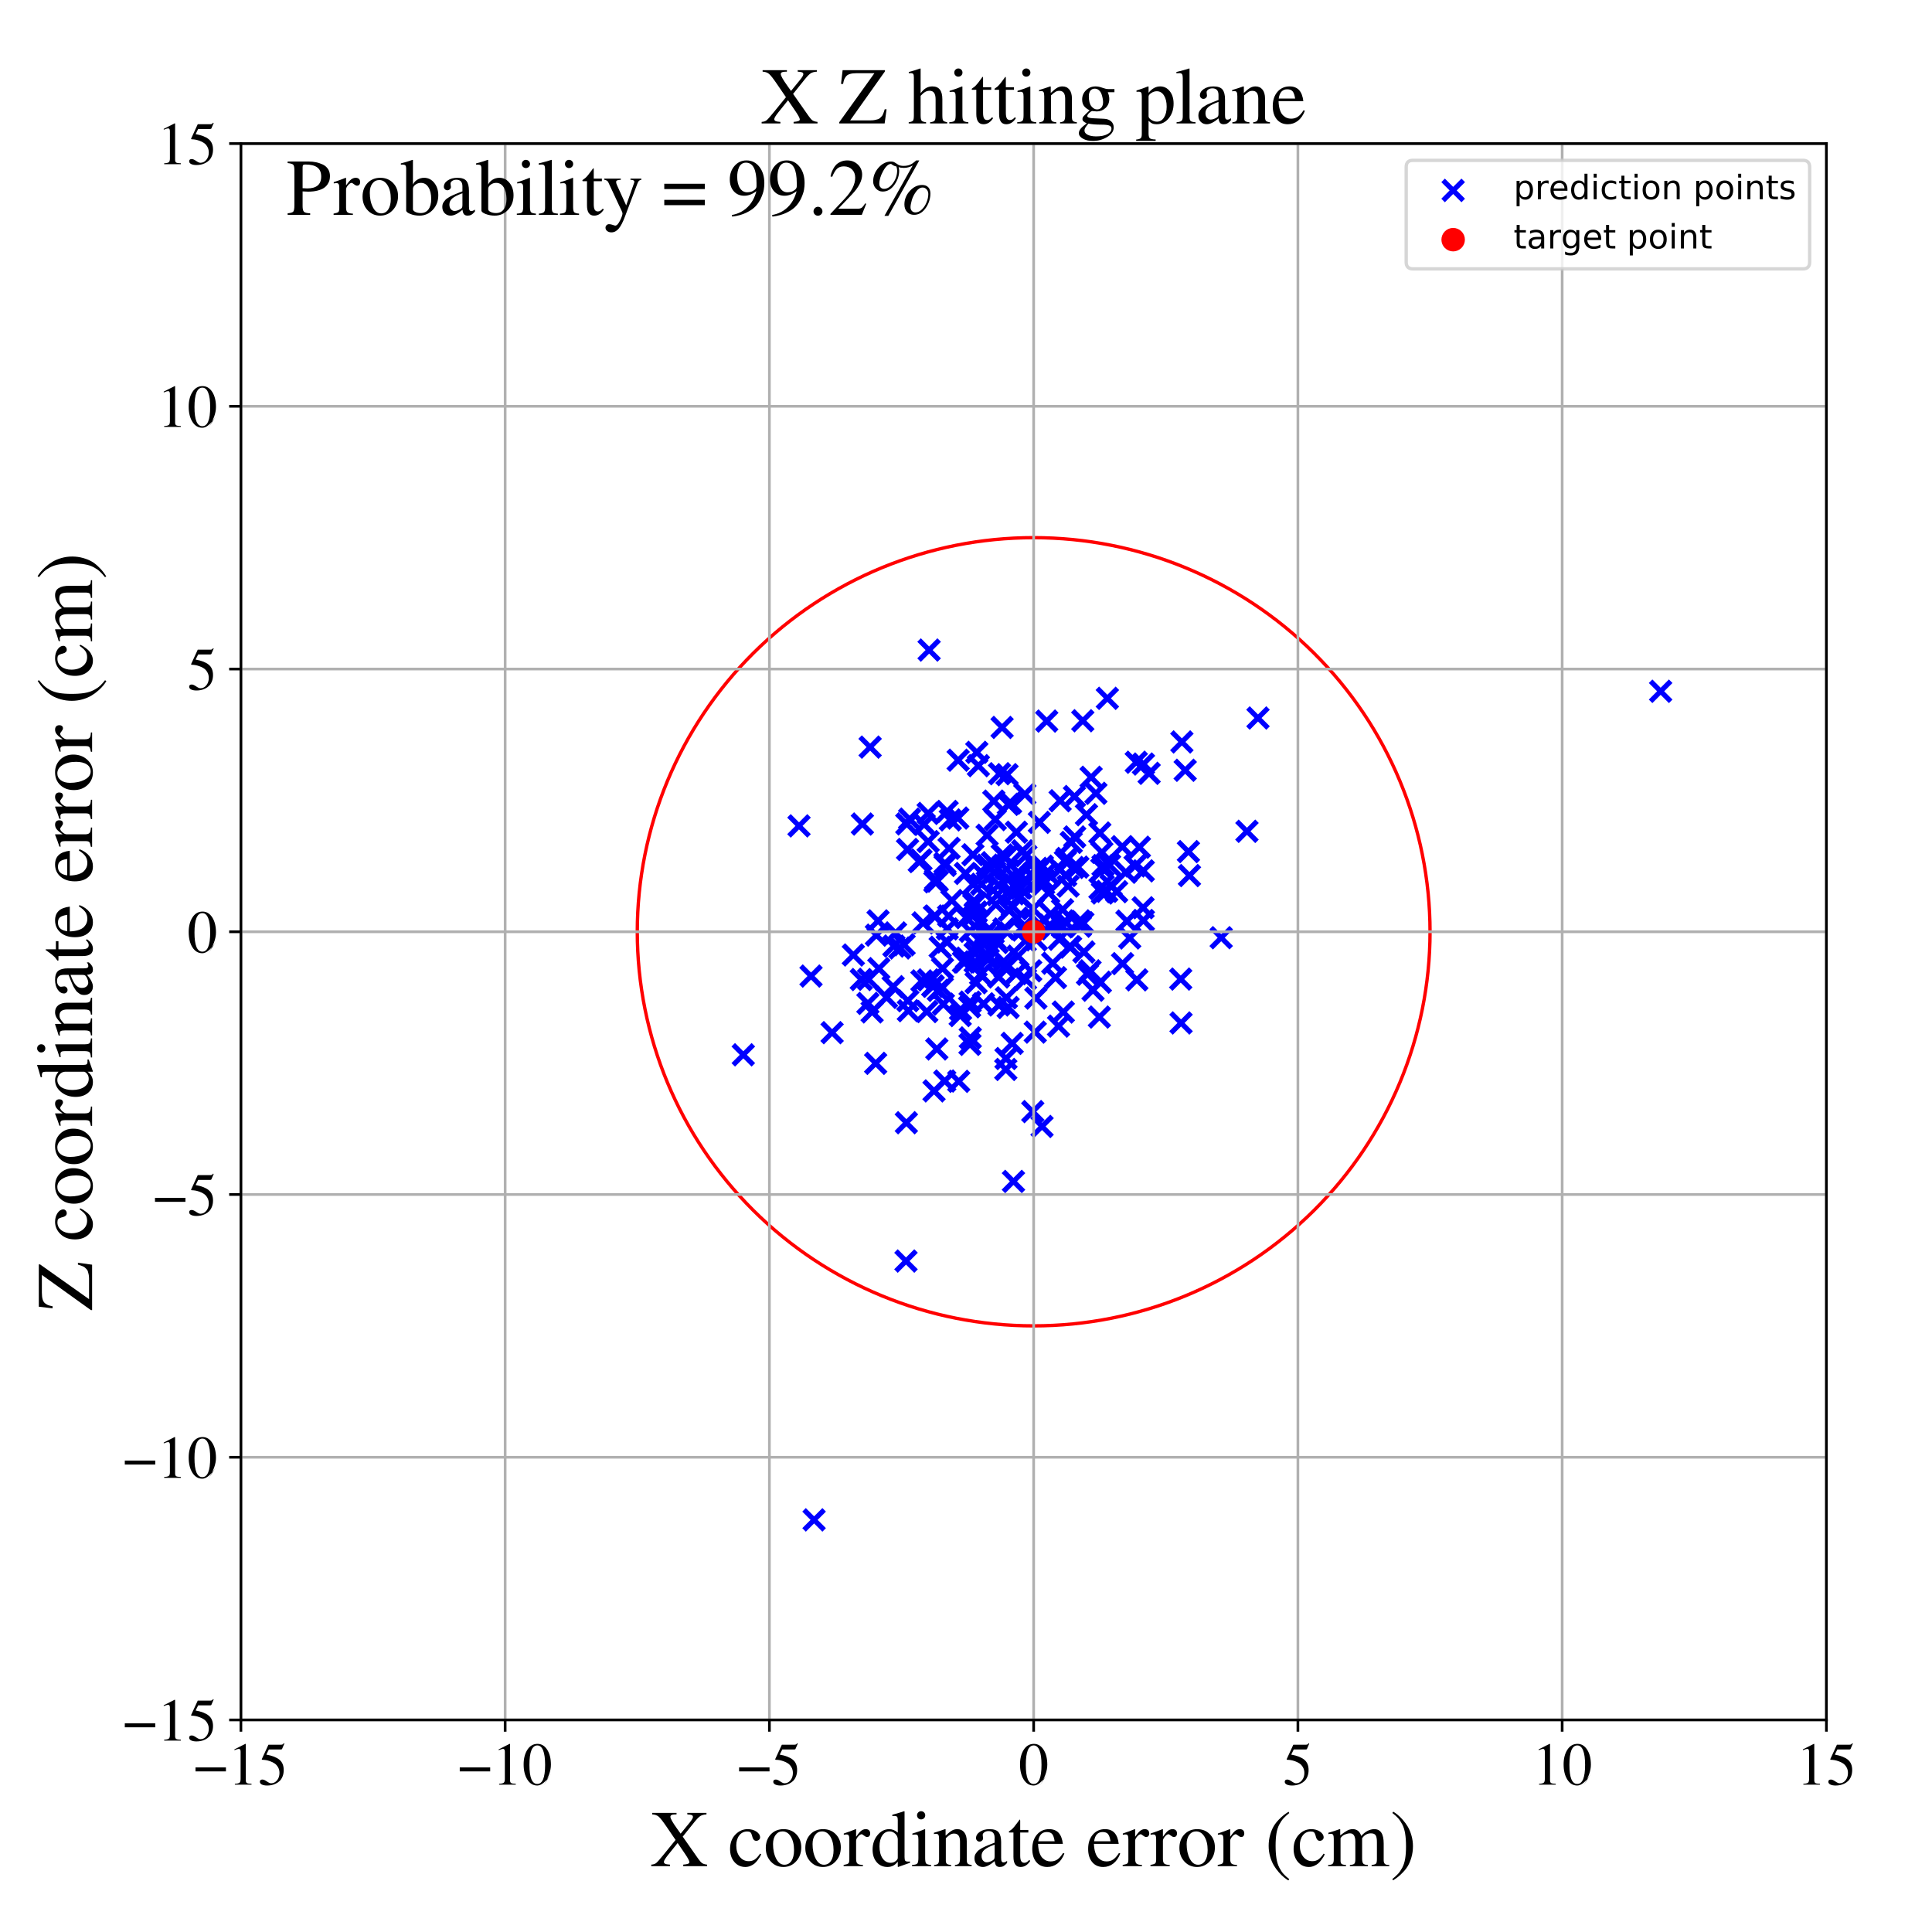 <?xml version="1.0" encoding="utf-8" standalone="no"?>
<!DOCTYPE svg PUBLIC "-//W3C//DTD SVG 1.1//EN"
  "http://www.w3.org/Graphics/SVG/1.1/DTD/svg11.dtd">
<!-- Created with matplotlib (https://matplotlib.org/) -->
<svg height="576pt" version="1.1" viewBox="0 0 576 576" width="576pt" xmlns="http://www.w3.org/2000/svg" xmlns:xlink="http://www.w3.org/1999/xlink">
 <defs>
  <style type="text/css">
*{stroke-linecap:butt;stroke-linejoin:round;}
  </style>
 </defs>
 <g id="figure_1">
  <g id="patch_1">
   <path d="M 0 576 
L 576 576 
L 576 0 
L 0 0 
z
" style="fill:#ffffff;"/>
  </g>
  <g id="axes_1">
   <g id="patch_2">
    <path d="M 71.822 512.784 
L 544.52 512.784 
L 544.52 42.802 
L 71.822 42.802 
z
" style="fill:#ffffff;"/>
   </g>
   <g id="PathCollection_1">
    <defs>
     <path d="M -3 3 
L 3 -3 
M -3 -3 
L 3 3 
" id="mf2dc011eb2" style="stroke:#0000ff;stroke-width:1.5;"/>
    </defs>
    <g clip-path="url(#p4dc035e35c)">
     <use style="fill:#0000ff;stroke:#0000ff;stroke-width:1.5;" x="352.363" xlink:href="#mf2dc011eb2" y="221.202"/>
     <use style="fill:#0000ff;stroke:#0000ff;stroke-width:1.5;" x="304.345" xlink:href="#mf2dc011eb2" y="264.791"/>
     <use style="fill:#0000ff;stroke:#0000ff;stroke-width:1.5;" x="305.74" xlink:href="#mf2dc011eb2" y="291.922"/>
     <use style="fill:#0000ff;stroke:#0000ff;stroke-width:1.5;" x="271.194" xlink:href="#mf2dc011eb2" y="244.203"/>
     <use style="fill:#0000ff;stroke:#0000ff;stroke-width:1.5;" x="290.731" xlink:href="#mf2dc011eb2" y="284.265"/>
     <use style="fill:#0000ff;stroke:#0000ff;stroke-width:1.5;" x="340.904" xlink:href="#mf2dc011eb2" y="227.79"/>
     <use style="fill:#0000ff;stroke:#0000ff;stroke-width:1.5;" x="289.22" xlink:href="#mf2dc011eb2" y="298.764"/>
     <use style="fill:#0000ff;stroke:#0000ff;stroke-width:1.5;" x="282.432" xlink:href="#mf2dc011eb2" y="276.939"/>
     <use style="fill:#0000ff;stroke:#0000ff;stroke-width:1.5;" x="254.42" xlink:href="#mf2dc011eb2" y="284.722"/>
     <use style="fill:#0000ff;stroke:#0000ff;stroke-width:1.5;" x="289.18" xlink:href="#mf2dc011eb2" y="311.358"/>
     <use style="fill:#0000ff;stroke:#0000ff;stroke-width:1.5;" x="270.349" xlink:href="#mf2dc011eb2" y="245.635"/>
     <use style="fill:#0000ff;stroke:#0000ff;stroke-width:1.5;" x="279.301" xlink:href="#mf2dc011eb2" y="312.738"/>
     <use style="fill:#0000ff;stroke:#0000ff;stroke-width:1.5;" x="291.007" xlink:href="#mf2dc011eb2" y="292.997"/>
     <use style="fill:#0000ff;stroke:#0000ff;stroke-width:1.5;" x="327.936" xlink:href="#mf2dc011eb2" y="264.908"/>
     <use style="fill:#0000ff;stroke:#0000ff;stroke-width:1.5;" x="329.967" xlink:href="#mf2dc011eb2" y="265.737"/>
     <use style="fill:#0000ff;stroke:#0000ff;stroke-width:1.5;" x="324.977" xlink:href="#mf2dc011eb2" y="289.437"/>
     <use style="fill:#0000ff;stroke:#0000ff;stroke-width:1.5;" x="270.22" xlink:href="#mf2dc011eb2" y="334.721"/>
     <use style="fill:#0000ff;stroke:#0000ff;stroke-width:1.5;" x="266.277" xlink:href="#mf2dc011eb2" y="294.164"/>
     <use style="fill:#0000ff;stroke:#0000ff;stroke-width:1.5;" x="304.408" xlink:href="#mf2dc011eb2" y="260.93"/>
     <use style="fill:#0000ff;stroke:#0000ff;stroke-width:1.5;" x="293.924" xlink:href="#mf2dc011eb2" y="277.989"/>
     <use style="fill:#0000ff;stroke:#0000ff;stroke-width:1.5;" x="294.298" xlink:href="#mf2dc011eb2" y="249.016"/>
     <use style="fill:#0000ff;stroke:#0000ff;stroke-width:1.5;" x="290.313" xlink:href="#mf2dc011eb2" y="269.563"/>
     <use style="fill:#0000ff;stroke:#0000ff;stroke-width:1.5;" x="303.96" xlink:href="#mf2dc011eb2" y="267.25"/>
     <use style="fill:#0000ff;stroke:#0000ff;stroke-width:1.5;" x="278.831" xlink:href="#mf2dc011eb2" y="273.169"/>
     <use style="fill:#0000ff;stroke:#0000ff;stroke-width:1.5;" x="312.079" xlink:href="#mf2dc011eb2" y="260.125"/>
     <use style="fill:#0000ff;stroke:#0000ff;stroke-width:1.5;" x="270.111" xlink:href="#mf2dc011eb2" y="375.962"/>
     <use style="fill:#0000ff;stroke:#0000ff;stroke-width:1.5;" x="334.675" xlink:href="#mf2dc011eb2" y="287.288"/>
     <use style="fill:#0000ff;stroke:#0000ff;stroke-width:1.5;" x="297.747" xlink:href="#mf2dc011eb2" y="291.274"/>
     <use style="fill:#0000ff;stroke:#0000ff;stroke-width:1.5;" x="270.812" xlink:href="#mf2dc011eb2" y="301.326"/>
     <use style="fill:#0000ff;stroke:#0000ff;stroke-width:1.5;" x="303.299" xlink:href="#mf2dc011eb2" y="273.743"/>
     <use style="fill:#0000ff;stroke:#0000ff;stroke-width:1.5;" x="300.894" xlink:href="#mf2dc011eb2" y="271.416"/>
     <use style="fill:#0000ff;stroke:#0000ff;stroke-width:1.5;" x="338.932" xlink:href="#mf2dc011eb2" y="292.125"/>
     <use style="fill:#0000ff;stroke:#0000ff;stroke-width:1.5;" x="287.835" xlink:href="#mf2dc011eb2" y="260.406"/>
     <use style="fill:#0000ff;stroke:#0000ff;stroke-width:1.5;" x="328.851" xlink:href="#mf2dc011eb2" y="258.055"/>
     <use style="fill:#0000ff;stroke:#0000ff;stroke-width:1.5;" x="294.366" xlink:href="#mf2dc011eb2" y="257.935"/>
     <use style="fill:#0000ff;stroke:#0000ff;stroke-width:1.5;" x="242.711" xlink:href="#mf2dc011eb2" y="453.132"/>
     <use style="fill:#0000ff;stroke:#0000ff;stroke-width:1.5;" x="318.078" xlink:href="#mf2dc011eb2" y="255.935"/>
     <use style="fill:#0000ff;stroke:#0000ff;stroke-width:1.5;" x="270.657" xlink:href="#mf2dc011eb2" y="298.345"/>
     <use style="fill:#0000ff;stroke:#0000ff;stroke-width:1.5;" x="290.122" xlink:href="#mf2dc011eb2" y="263.66"/>
     <use style="fill:#0000ff;stroke:#0000ff;stroke-width:1.5;" x="328.903" xlink:href="#mf2dc011eb2" y="259.072"/>
     <use style="fill:#0000ff;stroke:#0000ff;stroke-width:1.5;" x="262.014" xlink:href="#mf2dc011eb2" y="288.78"/>
     <use style="fill:#0000ff;stroke:#0000ff;stroke-width:1.5;" x="292.654" xlink:href="#mf2dc011eb2" y="263.621"/>
     <use style="fill:#0000ff;stroke:#0000ff;stroke-width:1.5;" x="286.268" xlink:href="#mf2dc011eb2" y="302.779"/>
     <use style="fill:#0000ff;stroke:#0000ff;stroke-width:1.5;" x="221.607" xlink:href="#mf2dc011eb2" y="314.478"/>
     <use style="fill:#0000ff;stroke:#0000ff;stroke-width:1.5;" x="287.672" xlink:href="#mf2dc011eb2" y="286.769"/>
     <use style="fill:#0000ff;stroke:#0000ff;stroke-width:1.5;" x="338.394" xlink:href="#mf2dc011eb2" y="258.168"/>
     <use style="fill:#0000ff;stroke:#0000ff;stroke-width:1.5;" x="291.745" xlink:href="#mf2dc011eb2" y="274.911"/>
     <use style="fill:#0000ff;stroke:#0000ff;stroke-width:1.5;" x="287.241" xlink:href="#mf2dc011eb2" y="286.823"/>
     <use style="fill:#0000ff;stroke:#0000ff;stroke-width:1.5;" x="328.498" xlink:href="#mf2dc011eb2" y="254.13"/>
     <use style="fill:#0000ff;stroke:#0000ff;stroke-width:1.5;" x="289.291" xlink:href="#mf2dc011eb2" y="277.639"/>
     <use style="fill:#0000ff;stroke:#0000ff;stroke-width:1.5;" x="334.6" xlink:href="#mf2dc011eb2" y="252.424"/>
     <use style="fill:#0000ff;stroke:#0000ff;stroke-width:1.5;" x="354.313" xlink:href="#mf2dc011eb2" y="253.891"/>
     <use style="fill:#0000ff;stroke:#0000ff;stroke-width:1.5;" x="327.899" xlink:href="#mf2dc011eb2" y="248.343"/>
     <use style="fill:#0000ff;stroke:#0000ff;stroke-width:1.5;" x="305.661" xlink:href="#mf2dc011eb2" y="280.512"/>
     <use style="fill:#0000ff;stroke:#0000ff;stroke-width:1.5;" x="296.71" xlink:href="#mf2dc011eb2" y="279.983"/>
     <use style="fill:#0000ff;stroke:#0000ff;stroke-width:1.5;" x="275.201" xlink:href="#mf2dc011eb2" y="275.153"/>
     <use style="fill:#0000ff;stroke:#0000ff;stroke-width:1.5;" x="299.609" xlink:href="#mf2dc011eb2" y="288.479"/>
     <use style="fill:#0000ff;stroke:#0000ff;stroke-width:1.5;" x="304.88" xlink:href="#mf2dc011eb2" y="277.279"/>
     <use style="fill:#0000ff;stroke:#0000ff;stroke-width:1.5;" x="302.378" xlink:href="#mf2dc011eb2" y="264.192"/>
     <use style="fill:#0000ff;stroke:#0000ff;stroke-width:1.5;" x="294.852" xlink:href="#mf2dc011eb2" y="258.657"/>
     <use style="fill:#0000ff;stroke:#0000ff;stroke-width:1.5;" x="257.11" xlink:href="#mf2dc011eb2" y="245.677"/>
     <use style="fill:#0000ff;stroke:#0000ff;stroke-width:1.5;" x="282.96" xlink:href="#mf2dc011eb2" y="252.905"/>
     <use style="fill:#0000ff;stroke:#0000ff;stroke-width:1.5;" x="300.6" xlink:href="#mf2dc011eb2" y="262.148"/>
     <use style="fill:#0000ff;stroke:#0000ff;stroke-width:1.5;" x="266.991" xlink:href="#mf2dc011eb2" y="278.135"/>
     <use style="fill:#0000ff;stroke:#0000ff;stroke-width:1.5;" x="241.798" xlink:href="#mf2dc011eb2" y="291.003"/>
     <use style="fill:#0000ff;stroke:#0000ff;stroke-width:1.5;" x="278.942" xlink:href="#mf2dc011eb2" y="262.255"/>
     <use style="fill:#0000ff;stroke:#0000ff;stroke-width:1.5;" x="338.761" xlink:href="#mf2dc011eb2" y="227.25"/>
     <use style="fill:#0000ff;stroke:#0000ff;stroke-width:1.5;" x="280.932" xlink:href="#mf2dc011eb2" y="294.461"/>
     <use style="fill:#0000ff;stroke:#0000ff;stroke-width:1.5;" x="301.299" xlink:href="#mf2dc011eb2" y="239.418"/>
     <use style="fill:#0000ff;stroke:#0000ff;stroke-width:1.5;" x="298.757" xlink:href="#mf2dc011eb2" y="216.873"/>
     <use style="fill:#0000ff;stroke:#0000ff;stroke-width:1.5;" x="313.243" xlink:href="#mf2dc011eb2" y="272.519"/>
     <use style="fill:#0000ff;stroke:#0000ff;stroke-width:1.5;" x="375.053" xlink:href="#mf2dc011eb2" y="214.064"/>
     <use style="fill:#0000ff;stroke:#0000ff;stroke-width:1.5;" x="288.1" xlink:href="#mf2dc011eb2" y="273.58"/>
     <use style="fill:#0000ff;stroke:#0000ff;stroke-width:1.5;" x="303.825" xlink:href="#mf2dc011eb2" y="264.491"/>
     <use style="fill:#0000ff;stroke:#0000ff;stroke-width:1.5;" x="285.55" xlink:href="#mf2dc011eb2" y="243.894"/>
     <use style="fill:#0000ff;stroke:#0000ff;stroke-width:1.5;" x="270.572" xlink:href="#mf2dc011eb2" y="253.255"/>
     <use style="fill:#0000ff;stroke:#0000ff;stroke-width:1.5;" x="290.714" xlink:href="#mf2dc011eb2" y="272.311"/>
     <use style="fill:#0000ff;stroke:#0000ff;stroke-width:1.5;" x="321.348" xlink:href="#mf2dc011eb2" y="258.516"/>
     <use style="fill:#0000ff;stroke:#0000ff;stroke-width:1.5;" x="313.641" xlink:href="#mf2dc011eb2" y="276.928"/>
     <use style="fill:#0000ff;stroke:#0000ff;stroke-width:1.5;" x="340.856" xlink:href="#mf2dc011eb2" y="259.635"/>
     <use style="fill:#0000ff;stroke:#0000ff;stroke-width:1.5;" x="327.763" xlink:href="#mf2dc011eb2" y="303.223"/>
     <use style="fill:#0000ff;stroke:#0000ff;stroke-width:1.5;" x="291.22" xlink:href="#mf2dc011eb2" y="224.301"/>
     <use style="fill:#0000ff;stroke:#0000ff;stroke-width:1.5;" x="332.912" xlink:href="#mf2dc011eb2" y="265.847"/>
     <use style="fill:#0000ff;stroke:#0000ff;stroke-width:1.5;" x="269.551" xlink:href="#mf2dc011eb2" y="281.664"/>
     <use style="fill:#0000ff;stroke:#0000ff;stroke-width:1.5;" x="274.58" xlink:href="#mf2dc011eb2" y="256.407"/>
     <use style="fill:#0000ff;stroke:#0000ff;stroke-width:1.5;" x="371.761" xlink:href="#mf2dc011eb2" y="247.842"/>
     <use style="fill:#0000ff;stroke:#0000ff;stroke-width:1.5;" x="364.085" xlink:href="#mf2dc011eb2" y="279.567"/>
     <use style="fill:#0000ff;stroke:#0000ff;stroke-width:1.5;" x="277.002" xlink:href="#mf2dc011eb2" y="193.809"/>
     <use style="fill:#0000ff;stroke:#0000ff;stroke-width:1.5;" x="275.528" xlink:href="#mf2dc011eb2" y="245.779"/>
     <use style="fill:#0000ff;stroke:#0000ff;stroke-width:1.5;" x="311.135" xlink:href="#mf2dc011eb2" y="263.532"/>
     <use style="fill:#0000ff;stroke:#0000ff;stroke-width:1.5;" x="297.423" xlink:href="#mf2dc011eb2" y="266.749"/>
     <use style="fill:#0000ff;stroke:#0000ff;stroke-width:1.5;" x="318.885" xlink:href="#mf2dc011eb2" y="282.265"/>
     <use style="fill:#0000ff;stroke:#0000ff;stroke-width:1.5;" x="296.291" xlink:href="#mf2dc011eb2" y="238.835"/>
     <use style="fill:#0000ff;stroke:#0000ff;stroke-width:1.5;" x="305.54" xlink:href="#mf2dc011eb2" y="236.776"/>
     <use style="fill:#0000ff;stroke:#0000ff;stroke-width:1.5;" x="330.145" xlink:href="#mf2dc011eb2" y="208.198"/>
     <use style="fill:#0000ff;stroke:#0000ff;stroke-width:1.5;" x="280.297" xlink:href="#mf2dc011eb2" y="282.416"/>
     <use style="fill:#0000ff;stroke:#0000ff;stroke-width:1.5;" x="296.893" xlink:href="#mf2dc011eb2" y="269.68"/>
     <use style="fill:#0000ff;stroke:#0000ff;stroke-width:1.5;" x="295.871" xlink:href="#mf2dc011eb2" y="257.188"/>
     <use style="fill:#0000ff;stroke:#0000ff;stroke-width:1.5;" x="281.711" xlink:href="#mf2dc011eb2" y="257.4"/>
     <use style="fill:#0000ff;stroke:#0000ff;stroke-width:1.5;" x="282.343" xlink:href="#mf2dc011eb2" y="280.84"/>
     <use style="fill:#0000ff;stroke:#0000ff;stroke-width:1.5;" x="300.626" xlink:href="#mf2dc011eb2" y="239.804"/>
     <use style="fill:#0000ff;stroke:#0000ff;stroke-width:1.5;" x="256.777" xlink:href="#mf2dc011eb2" y="292.039"/>
     <use style="fill:#0000ff;stroke:#0000ff;stroke-width:1.5;" x="290.726" xlink:href="#mf2dc011eb2" y="286.753"/>
     <use style="fill:#0000ff;stroke:#0000ff;stroke-width:1.5;" x="308.835" xlink:href="#mf2dc011eb2" y="297.571"/>
     <use style="fill:#0000ff;stroke:#0000ff;stroke-width:1.5;" x="342.598" xlink:href="#mf2dc011eb2" y="230.554"/>
     <use style="fill:#0000ff;stroke:#0000ff;stroke-width:1.5;" x="298.794" xlink:href="#mf2dc011eb2" y="254.906"/>
     <use style="fill:#0000ff;stroke:#0000ff;stroke-width:1.5;" x="291.695" xlink:href="#mf2dc011eb2" y="228.276"/>
     <use style="fill:#0000ff;stroke:#0000ff;stroke-width:1.5;" x="300.016" xlink:href="#mf2dc011eb2" y="287.89"/>
     <use style="fill:#0000ff;stroke:#0000ff;stroke-width:1.5;" x="258.748" xlink:href="#mf2dc011eb2" y="299.151"/>
     <use style="fill:#0000ff;stroke:#0000ff;stroke-width:1.5;" x="300.07" xlink:href="#mf2dc011eb2" y="259.11"/>
     <use style="fill:#0000ff;stroke:#0000ff;stroke-width:1.5;" x="322.071" xlink:href="#mf2dc011eb2" y="276.145"/>
     <use style="fill:#0000ff;stroke:#0000ff;stroke-width:1.5;" x="261.783" xlink:href="#mf2dc011eb2" y="274.546"/>
     <use style="fill:#0000ff;stroke:#0000ff;stroke-width:1.5;" x="495.099" xlink:href="#mf2dc011eb2" y="206.097"/>
     <use style="fill:#0000ff;stroke:#0000ff;stroke-width:1.5;" x="290.863" xlink:href="#mf2dc011eb2" y="282.382"/>
     <use style="fill:#0000ff;stroke:#0000ff;stroke-width:1.5;" x="303.508" xlink:href="#mf2dc011eb2" y="285.066"/>
     <use style="fill:#0000ff;stroke:#0000ff;stroke-width:1.5;" x="302.152" xlink:href="#mf2dc011eb2" y="352.225"/>
     <use style="fill:#0000ff;stroke:#0000ff;stroke-width:1.5;" x="305.847" xlink:href="#mf2dc011eb2" y="255.102"/>
     <use style="fill:#0000ff;stroke:#0000ff;stroke-width:1.5;" x="299.861" xlink:href="#mf2dc011eb2" y="255.591"/>
     <use style="fill:#0000ff;stroke:#0000ff;stroke-width:1.5;" x="319.183" xlink:href="#mf2dc011eb2" y="282.352"/>
     <use style="fill:#0000ff;stroke:#0000ff;stroke-width:1.5;" x="352.112" xlink:href="#mf2dc011eb2" y="304.981"/>
     <use style="fill:#0000ff;stroke:#0000ff;stroke-width:1.5;" x="274.851" xlink:href="#mf2dc011eb2" y="292.437"/>
     <use style="fill:#0000ff;stroke:#0000ff;stroke-width:1.5;" x="289.071" xlink:href="#mf2dc011eb2" y="300.165"/>
     <use style="fill:#0000ff;stroke:#0000ff;stroke-width:1.5;" x="294.187" xlink:href="#mf2dc011eb2" y="280.559"/>
     <use style="fill:#0000ff;stroke:#0000ff;stroke-width:1.5;" x="305.408" xlink:href="#mf2dc011eb2" y="275.954"/>
     <use style="fill:#0000ff;stroke:#0000ff;stroke-width:1.5;" x="309.885" xlink:href="#mf2dc011eb2" y="275.476"/>
     <use style="fill:#0000ff;stroke:#0000ff;stroke-width:1.5;" x="299.302" xlink:href="#mf2dc011eb2" y="276.937"/>
     <use style="fill:#0000ff;stroke:#0000ff;stroke-width:1.5;" x="317.736" xlink:href="#mf2dc011eb2" y="261.018"/>
     <use style="fill:#0000ff;stroke:#0000ff;stroke-width:1.5;" x="319.377" xlink:href="#mf2dc011eb2" y="251.156"/>
     <use style="fill:#0000ff;stroke:#0000ff;stroke-width:1.5;" x="300.562" xlink:href="#mf2dc011eb2" y="300.372"/>
     <use style="fill:#0000ff;stroke:#0000ff;stroke-width:1.5;" x="325.871" xlink:href="#mf2dc011eb2" y="295.225"/>
     <use style="fill:#0000ff;stroke:#0000ff;stroke-width:1.5;" x="282.373" xlink:href="#mf2dc011eb2" y="241.915"/>
     <use style="fill:#0000ff;stroke:#0000ff;stroke-width:1.5;" x="289.276" xlink:href="#mf2dc011eb2" y="309.429"/>
     <use style="fill:#0000ff;stroke:#0000ff;stroke-width:1.5;" x="282.817" xlink:href="#mf2dc011eb2" y="273.075"/>
     <use style="fill:#0000ff;stroke:#0000ff;stroke-width:1.5;" x="322.818" xlink:href="#mf2dc011eb2" y="214.879"/>
     <use style="fill:#0000ff;stroke:#0000ff;stroke-width:1.5;" x="323.915" xlink:href="#mf2dc011eb2" y="242.894"/>
     <use style="fill:#0000ff;stroke:#0000ff;stroke-width:1.5;" x="278.715" xlink:href="#mf2dc011eb2" y="262.892"/>
     <use style="fill:#0000ff;stroke:#0000ff;stroke-width:1.5;" x="352.016" xlink:href="#mf2dc011eb2" y="291.902"/>
     <use style="fill:#0000ff;stroke:#0000ff;stroke-width:1.5;" x="315.592" xlink:href="#mf2dc011eb2" y="305.928"/>
     <use style="fill:#0000ff;stroke:#0000ff;stroke-width:1.5;" x="303.023" xlink:href="#mf2dc011eb2" y="248.112"/>
     <use style="fill:#0000ff;stroke:#0000ff;stroke-width:1.5;" x="340.881" xlink:href="#mf2dc011eb2" y="274.43"/>
     <use style="fill:#0000ff;stroke:#0000ff;stroke-width:1.5;" x="281.779" xlink:href="#mf2dc011eb2" y="258.009"/>
     <use style="fill:#0000ff;stroke:#0000ff;stroke-width:1.5;" x="278.224" xlink:href="#mf2dc011eb2" y="293.954"/>
     <use style="fill:#0000ff;stroke:#0000ff;stroke-width:1.5;" x="276.775" xlink:href="#mf2dc011eb2" y="292.128"/>
     <use style="fill:#0000ff;stroke:#0000ff;stroke-width:1.5;" x="335.645" xlink:href="#mf2dc011eb2" y="260.055"/>
     <use style="fill:#0000ff;stroke:#0000ff;stroke-width:1.5;" x="309.223" xlink:href="#mf2dc011eb2" y="259.894"/>
     <use style="fill:#0000ff;stroke:#0000ff;stroke-width:1.5;" x="328.675" xlink:href="#mf2dc011eb2" y="266.242"/>
     <use style="fill:#0000ff;stroke:#0000ff;stroke-width:1.5;" x="353.348" xlink:href="#mf2dc011eb2" y="229.646"/>
     <use style="fill:#0000ff;stroke:#0000ff;stroke-width:1.5;" x="290.999" xlink:href="#mf2dc011eb2" y="269.215"/>
     <use style="fill:#0000ff;stroke:#0000ff;stroke-width:1.5;" x="297.309" xlink:href="#mf2dc011eb2" y="280.988"/>
     <use style="fill:#0000ff;stroke:#0000ff;stroke-width:1.5;" x="310.671" xlink:href="#mf2dc011eb2" y="335.836"/>
     <use style="fill:#0000ff;stroke:#0000ff;stroke-width:1.5;" x="274.063" xlink:href="#mf2dc011eb2" y="256.876"/>
     <use style="fill:#0000ff;stroke:#0000ff;stroke-width:1.5;" x="259.421" xlink:href="#mf2dc011eb2" y="222.745"/>
     <use style="fill:#0000ff;stroke:#0000ff;stroke-width:1.5;" x="300.045" xlink:href="#mf2dc011eb2" y="297.467"/>
     <use style="fill:#0000ff;stroke:#0000ff;stroke-width:1.5;" x="261.283" xlink:href="#mf2dc011eb2" y="278.796"/>
     <use style="fill:#0000ff;stroke:#0000ff;stroke-width:1.5;" x="309.099" xlink:href="#mf2dc011eb2" y="258.893"/>
     <use style="fill:#0000ff;stroke:#0000ff;stroke-width:1.5;" x="279.746" xlink:href="#mf2dc011eb2" y="295.277"/>
     <use style="fill:#0000ff;stroke:#0000ff;stroke-width:1.5;" x="285.838" xlink:href="#mf2dc011eb2" y="322.386"/>
     <use style="fill:#0000ff;stroke:#0000ff;stroke-width:1.5;" x="276.31" xlink:href="#mf2dc011eb2" y="301.585"/>
     <use style="fill:#0000ff;stroke:#0000ff;stroke-width:1.5;" x="293.433" xlink:href="#mf2dc011eb2" y="278.689"/>
     <use style="fill:#0000ff;stroke:#0000ff;stroke-width:1.5;" x="300.24" xlink:href="#mf2dc011eb2" y="230.949"/>
     <use style="fill:#0000ff;stroke:#0000ff;stroke-width:1.5;" x="312.987" xlink:href="#mf2dc011eb2" y="275.814"/>
     <use style="fill:#0000ff;stroke:#0000ff;stroke-width:1.5;" x="322.84" xlink:href="#mf2dc011eb2" y="275.105"/>
     <use style="fill:#0000ff;stroke:#0000ff;stroke-width:1.5;" x="307.965" xlink:href="#mf2dc011eb2" y="270.977"/>
     <use style="fill:#0000ff;stroke:#0000ff;stroke-width:1.5;" x="294.581" xlink:href="#mf2dc011eb2" y="258.513"/>
     <use style="fill:#0000ff;stroke:#0000ff;stroke-width:1.5;" x="303.43" xlink:href="#mf2dc011eb2" y="260.128"/>
     <use style="fill:#0000ff;stroke:#0000ff;stroke-width:1.5;" x="283.318" xlink:href="#mf2dc011eb2" y="244.44"/>
     <use style="fill:#0000ff;stroke:#0000ff;stroke-width:1.5;" x="311.159" xlink:href="#mf2dc011eb2" y="262.336"/>
     <use style="fill:#0000ff;stroke:#0000ff;stroke-width:1.5;" x="320.336" xlink:href="#mf2dc011eb2" y="237.465"/>
     <use style="fill:#0000ff;stroke:#0000ff;stroke-width:1.5;" x="312.068" xlink:href="#mf2dc011eb2" y="214.98"/>
     <use style="fill:#0000ff;stroke:#0000ff;stroke-width:1.5;" x="314.675" xlink:href="#mf2dc011eb2" y="291.47"/>
     <use style="fill:#0000ff;stroke:#0000ff;stroke-width:1.5;" x="266.492" xlink:href="#mf2dc011eb2" y="282.052"/>
     <use style="fill:#0000ff;stroke:#0000ff;stroke-width:1.5;" x="292.36" xlink:href="#mf2dc011eb2" y="290.535"/>
     <use style="fill:#0000ff;stroke:#0000ff;stroke-width:1.5;" x="318.442" xlink:href="#mf2dc011eb2" y="264.179"/>
     <use style="fill:#0000ff;stroke:#0000ff;stroke-width:1.5;" x="317.635" xlink:href="#mf2dc011eb2" y="256.753"/>
     <use style="fill:#0000ff;stroke:#0000ff;stroke-width:1.5;" x="307.301" xlink:href="#mf2dc011eb2" y="289.428"/>
     <use style="fill:#0000ff;stroke:#0000ff;stroke-width:1.5;" x="339.702" xlink:href="#mf2dc011eb2" y="252.587"/>
     <use style="fill:#0000ff;stroke:#0000ff;stroke-width:1.5;" x="299.257" xlink:href="#mf2dc011eb2" y="286.676"/>
     <use style="fill:#0000ff;stroke:#0000ff;stroke-width:1.5;" x="316.781" xlink:href="#mf2dc011eb2" y="271.216"/>
     <use style="fill:#0000ff;stroke:#0000ff;stroke-width:1.5;" x="331.244" xlink:href="#mf2dc011eb2" y="263.942"/>
     <use style="fill:#0000ff;stroke:#0000ff;stroke-width:1.5;" x="279.421" xlink:href="#mf2dc011eb2" y="262.689"/>
     <use style="fill:#0000ff;stroke:#0000ff;stroke-width:1.5;" x="316.778" xlink:href="#mf2dc011eb2" y="276.341"/>
     <use style="fill:#0000ff;stroke:#0000ff;stroke-width:1.5;" x="325.3" xlink:href="#mf2dc011eb2" y="231.731"/>
     <use style="fill:#0000ff;stroke:#0000ff;stroke-width:1.5;" x="330.807" xlink:href="#mf2dc011eb2" y="257.906"/>
     <use style="fill:#0000ff;stroke:#0000ff;stroke-width:1.5;" x="326.725" xlink:href="#mf2dc011eb2" y="236.515"/>
     <use style="fill:#0000ff;stroke:#0000ff;stroke-width:1.5;" x="307.909" xlink:href="#mf2dc011eb2" y="331.406"/>
     <use style="fill:#0000ff;stroke:#0000ff;stroke-width:1.5;" x="290.143" xlink:href="#mf2dc011eb2" y="268.847"/>
     <use style="fill:#0000ff;stroke:#0000ff;stroke-width:1.5;" x="340.792" xlink:href="#mf2dc011eb2" y="270.629"/>
     <use style="fill:#0000ff;stroke:#0000ff;stroke-width:1.5;" x="317.493" xlink:href="#mf2dc011eb2" y="274.697"/>
     <use style="fill:#0000ff;stroke:#0000ff;stroke-width:1.5;" x="276.712" xlink:href="#mf2dc011eb2" y="242.506"/>
     <use style="fill:#0000ff;stroke:#0000ff;stroke-width:1.5;" x="288.181" xlink:href="#mf2dc011eb2" y="285.65"/>
     <use style="fill:#0000ff;stroke:#0000ff;stroke-width:1.5;" x="283.781" xlink:href="#mf2dc011eb2" y="268.47"/>
     <use style="fill:#0000ff;stroke:#0000ff;stroke-width:1.5;" x="297.825" xlink:href="#mf2dc011eb2" y="299.619"/>
     <use style="fill:#0000ff;stroke:#0000ff;stroke-width:1.5;" x="301.768" xlink:href="#mf2dc011eb2" y="311.063"/>
     <use style="fill:#0000ff;stroke:#0000ff;stroke-width:1.5;" x="302.95" xlink:href="#mf2dc011eb2" y="290.289"/>
     <use style="fill:#0000ff;stroke:#0000ff;stroke-width:1.5;" x="297.707" xlink:href="#mf2dc011eb2" y="263.838"/>
     <use style="fill:#0000ff;stroke:#0000ff;stroke-width:1.5;" x="308.649" xlink:href="#mf2dc011eb2" y="307.712"/>
     <use style="fill:#0000ff;stroke:#0000ff;stroke-width:1.5;" x="278.599" xlink:href="#mf2dc011eb2" y="273.145"/>
     <use style="fill:#0000ff;stroke:#0000ff;stroke-width:1.5;" x="302.142" xlink:href="#mf2dc011eb2" y="266.482"/>
     <use style="fill:#0000ff;stroke:#0000ff;stroke-width:1.5;" x="238.213" xlink:href="#mf2dc011eb2" y="246.229"/>
     <use style="fill:#0000ff;stroke:#0000ff;stroke-width:1.5;" x="294.634" xlink:href="#mf2dc011eb2" y="286.027"/>
     <use style="fill:#0000ff;stroke:#0000ff;stroke-width:1.5;" x="313.859" xlink:href="#mf2dc011eb2" y="287.167"/>
     <use style="fill:#0000ff;stroke:#0000ff;stroke-width:1.5;" x="260.005" xlink:href="#mf2dc011eb2" y="301.691"/>
     <use style="fill:#0000ff;stroke:#0000ff;stroke-width:1.5;" x="309.974" xlink:href="#mf2dc011eb2" y="262.763"/>
     <use style="fill:#0000ff;stroke:#0000ff;stroke-width:1.5;" x="281.249" xlink:href="#mf2dc011eb2" y="299.374"/>
     <use style="fill:#0000ff;stroke:#0000ff;stroke-width:1.5;" x="296.548" xlink:href="#mf2dc011eb2" y="259.992"/>
     <use style="fill:#0000ff;stroke:#0000ff;stroke-width:1.5;" x="320.412" xlink:href="#mf2dc011eb2" y="249.512"/>
     <use style="fill:#0000ff;stroke:#0000ff;stroke-width:1.5;" x="280.992" xlink:href="#mf2dc011eb2" y="288.715"/>
     <use style="fill:#0000ff;stroke:#0000ff;stroke-width:1.5;" x="299.864" xlink:href="#mf2dc011eb2" y="318.844"/>
     <use style="fill:#0000ff;stroke:#0000ff;stroke-width:1.5;" x="290.063" xlink:href="#mf2dc011eb2" y="254.836"/>
     <use style="fill:#0000ff;stroke:#0000ff;stroke-width:1.5;" x="248.08" xlink:href="#mf2dc011eb2" y="307.873"/>
     <use style="fill:#0000ff;stroke:#0000ff;stroke-width:1.5;" x="310.779" xlink:href="#mf2dc011eb2" y="258.231"/>
     <use style="fill:#0000ff;stroke:#0000ff;stroke-width:1.5;" x="291.063" xlink:href="#mf2dc011eb2" y="271.882"/>
     <use style="fill:#0000ff;stroke:#0000ff;stroke-width:1.5;" x="324.226" xlink:href="#mf2dc011eb2" y="290.462"/>
     <use style="fill:#0000ff;stroke:#0000ff;stroke-width:1.5;" x="261.069" xlink:href="#mf2dc011eb2" y="317.021"/>
     <use style="fill:#0000ff;stroke:#0000ff;stroke-width:1.5;" x="293.345" xlink:href="#mf2dc011eb2" y="260.855"/>
     <use style="fill:#0000ff;stroke:#0000ff;stroke-width:1.5;" x="296.108" xlink:href="#mf2dc011eb2" y="278.148"/>
     <use style="fill:#0000ff;stroke:#0000ff;stroke-width:1.5;" x="278.465" xlink:href="#mf2dc011eb2" y="325.234"/>
     <use style="fill:#0000ff;stroke:#0000ff;stroke-width:1.5;" x="335.971" xlink:href="#mf2dc011eb2" y="274.607"/>
     <use style="fill:#0000ff;stroke:#0000ff;stroke-width:1.5;" x="336.81" xlink:href="#mf2dc011eb2" y="279.642"/>
     <use style="fill:#0000ff;stroke:#0000ff;stroke-width:1.5;" x="316.063" xlink:href="#mf2dc011eb2" y="238.731"/>
     <use style="fill:#0000ff;stroke:#0000ff;stroke-width:1.5;" x="354.615" xlink:href="#mf2dc011eb2" y="261.044"/>
     <use style="fill:#0000ff;stroke:#0000ff;stroke-width:1.5;" x="320.003" xlink:href="#mf2dc011eb2" y="258.62"/>
     <use style="fill:#0000ff;stroke:#0000ff;stroke-width:1.5;" x="328.058" xlink:href="#mf2dc011eb2" y="292.83"/>
     <use style="fill:#0000ff;stroke:#0000ff;stroke-width:1.5;" x="276.719" xlink:href="#mf2dc011eb2" y="250.907"/>
     <use style="fill:#0000ff;stroke:#0000ff;stroke-width:1.5;" x="309.877" xlink:href="#mf2dc011eb2" y="245.175"/>
     <use style="fill:#0000ff;stroke:#0000ff;stroke-width:1.5;" x="258.931" xlink:href="#mf2dc011eb2" y="291.966"/>
     <use style="fill:#0000ff;stroke:#0000ff;stroke-width:1.5;" x="321.879" xlink:href="#mf2dc011eb2" y="274.54"/>
     <use style="fill:#0000ff;stroke:#0000ff;stroke-width:1.5;" x="301.79" xlink:href="#mf2dc011eb2" y="270.13"/>
     <use style="fill:#0000ff;stroke:#0000ff;stroke-width:1.5;" x="286.372" xlink:href="#mf2dc011eb2" y="301.003"/>
     <use style="fill:#0000ff;stroke:#0000ff;stroke-width:1.5;" x="268.273" xlink:href="#mf2dc011eb2" y="282.627"/>
     <use style="fill:#0000ff;stroke:#0000ff;stroke-width:1.5;" x="264.311" xlink:href="#mf2dc011eb2" y="297.355"/>
     <use style="fill:#0000ff;stroke:#0000ff;stroke-width:1.5;" x="317.006" xlink:href="#mf2dc011eb2" y="301.73"/>
     <use style="fill:#0000ff;stroke:#0000ff;stroke-width:1.5;" x="281.662" xlink:href="#mf2dc011eb2" y="322.291"/>
     <use style="fill:#0000ff;stroke:#0000ff;stroke-width:1.5;" x="308.957" xlink:href="#mf2dc011eb2" y="280.205"/>
     <use style="fill:#0000ff;stroke:#0000ff;stroke-width:1.5;" x="323.157" xlink:href="#mf2dc011eb2" y="283.824"/>
     <use style="fill:#0000ff;stroke:#0000ff;stroke-width:1.5;" x="278.082" xlink:href="#mf2dc011eb2" y="294.03"/>
     <use style="fill:#0000ff;stroke:#0000ff;stroke-width:1.5;" x="312.652" xlink:href="#mf2dc011eb2" y="266.156"/>
     <use style="fill:#0000ff;stroke:#0000ff;stroke-width:1.5;" x="293.217" xlink:href="#mf2dc011eb2" y="299.271"/>
     <use style="fill:#0000ff;stroke:#0000ff;stroke-width:1.5;" x="309.401" xlink:href="#mf2dc011eb2" y="262.9"/>
     <use style="fill:#0000ff;stroke:#0000ff;stroke-width:1.5;" x="296.74" xlink:href="#mf2dc011eb2" y="244.36"/>
     <use style="fill:#0000ff;stroke:#0000ff;stroke-width:1.5;" x="308.917" xlink:href="#mf2dc011eb2" y="262.407"/>
     <use style="fill:#0000ff;stroke:#0000ff;stroke-width:1.5;" x="285.66" xlink:href="#mf2dc011eb2" y="226.645"/>
     <use style="fill:#0000ff;stroke:#0000ff;stroke-width:1.5;" x="294.395" xlink:href="#mf2dc011eb2" y="284.744"/>
     <use style="fill:#0000ff;stroke:#0000ff;stroke-width:1.5;" x="316.055" xlink:href="#mf2dc011eb2" y="259.247"/>
     <use style="fill:#0000ff;stroke:#0000ff;stroke-width:1.5;" x="299.923" xlink:href="#mf2dc011eb2" y="315.58"/>
     <use style="fill:#0000ff;stroke:#0000ff;stroke-width:1.5;" x="304.901" xlink:href="#mf2dc011eb2" y="253.661"/>
     <use style="fill:#0000ff;stroke:#0000ff;stroke-width:1.5;" x="315.821" xlink:href="#mf2dc011eb2" y="280.03"/>
     <use style="fill:#0000ff;stroke:#0000ff;stroke-width:1.5;" x="298" xlink:href="#mf2dc011eb2" y="230.67"/>
    </g>
   </g>
   <g id="PathCollection_2">
    <defs>
     <path d="M 0 3 
C 0.796 3 1.559 2.684 2.121 2.121 
C 2.684 1.559 3 0.796 3 0 
C 3 -0.796 2.684 -1.559 2.121 -2.121 
C 1.559 -2.684 0.796 -3 0 -3 
C -0.796 -3 -1.559 -2.684 -2.121 -2.121 
C -2.684 -1.559 -3 -0.796 -3 0 
C -3 0.796 -2.684 1.559 -2.121 2.121 
C -1.559 2.684 -0.796 3 0 3 
z
" id="m5478b25e42" style="stroke:#ff0000;"/>
    </defs>
    <g clip-path="url(#p4dc035e35c)">
     <use style="fill:#ff0000;stroke:#ff0000;" x="308.171" xlink:href="#m5478b25e42" y="277.793"/>
    </g>
   </g>
   <g id="patch_3">
    <path clip-path="url(#p4dc035e35c)" d="M 308.171 395.288 
C 339.511 395.288 369.572 382.908 391.733 360.875 
C 413.894 338.841 426.346 308.953 426.346 277.793 
C 426.346 246.633 413.894 216.745 391.733 194.711 
C 369.572 172.677 339.511 160.297 308.171 160.297 
C 276.831 160.297 246.77 172.677 224.609 194.711 
C 202.448 216.745 189.997 246.633 189.997 277.793 
C 189.997 308.953 202.448 338.841 224.609 360.875 
C 246.77 382.908 276.831 395.288 308.171 395.288 
z
" style="fill:none;stroke:#ff0000;stroke-linejoin:miter;"/>
   </g>
   <g id="matplotlib.axis_1">
    <g id="xtick_1">
     <g id="line2d_1">
      <path clip-path="url(#p4dc035e35c)" d="M 71.822 512.784 
L 71.822 42.802 
" style="fill:none;stroke:#b0b0b0;stroke-linecap:square;stroke-width:0.8;"/>
     </g>
     <g id="line2d_2">
      <defs>
       <path d="M 0 0 
L 0 3.5 
" id="m7d21d8330d" style="stroke:#000000;stroke-width:0.8;"/>
      </defs>
      <g>
       <use style="stroke:#000000;stroke-width:0.8;" x="71.822" xlink:href="#m7d21d8330d" y="512.784"/>
      </g>
     </g>
     <g id="text_1">
      <!-- −15 -->
      <defs>
       <path d="M 3 22 
L 3 28.594 
L 53.406 28.594 
L 53.406 22 
z
" id="FreeSerif-8722"/>
       <path d="M 18.297 59.297 
Q 16.5 59.297 11.094 57.094 
L 11.094 58.5 
L 29.094 67.594 
L 29.906 67.406 
L 29.906 7.406 
Q 29.906 3.797 31.703 2.688 
Q 33.5 1.594 39.406 1.5 
L 39.406 0 
L 11.797 0 
L 11.797 1.5 
Q 17.406 1.703 19.344 3.141 
Q 21.297 4.594 21.297 9.297 
L 21.297 54.594 
Q 21.297 59.297 18.297 59.297 
z
" id="FreeSerif-49"/>
       <path d="M 35.703 19.406 
Q 35.703 24.703 33.344 28.797 
Q 31 32.906 27.641 35.156 
Q 24.297 37.406 20.141 38.844 
Q 16 40.297 12.953 40.75 
Q 9.906 41.203 7.594 41.203 
Q 6.406 41.203 6.406 42 
Q 6.406 42.297 6.5 42.5 
L 17.406 66.203 
L 38.297 66.203 
Q 39.906 66.203 40.844 66.703 
Q 41.797 67.203 42.906 68.797 
L 43.797 68.094 
L 40 59.203 
Q 39.594 58.297 37.703 58.297 
L 18.094 58.297 
L 13.906 49.797 
Q 28.5 47.203 35.594 41.344 
Q 42.703 35.5 42.703 24.203 
Q 42.703 18.297 40.844 13.688 
Q 39 9.094 36.141 6.297 
Q 33.297 3.5 29.547 1.703 
Q 25.797 -0.094 22.344 -0.75 
Q 18.906 -1.406 15.406 -1.406 
Q 9.797 -1.406 6.5 0.25 
Q 3.203 1.906 3.203 4.797 
Q 3.203 8.5 7.5 8.5 
Q 10.297 8.5 14.75 5.391 
Q 19.203 2.297 21.797 2.297 
Q 27.703 2.297 31.703 7.25 
Q 35.703 12.203 35.703 19.406 
z
" id="FreeSerif-53"/>
      </defs>
      <g transform="translate(57.746 532.077)scale(0.18 -0.18)">
       <use xlink:href="#FreeSerif-8722"/>
       <use x="56.4" xlink:href="#FreeSerif-49"/>
       <use x="106.4" xlink:href="#FreeSerif-53"/>
      </g>
     </g>
    </g>
    <g id="xtick_2">
     <g id="line2d_3">
      <path clip-path="url(#p4dc035e35c)" d="M 150.605 512.784 
L 150.605 42.802 
" style="fill:none;stroke:#b0b0b0;stroke-linecap:square;stroke-width:0.8;"/>
     </g>
     <g id="line2d_4">
      <g>
       <use style="stroke:#000000;stroke-width:0.8;" x="150.605" xlink:href="#m7d21d8330d" y="512.784"/>
      </g>
     </g>
     <g id="text_2">
      <!-- −10 -->
      <defs>
       <path d="M 47.594 17.797 
Q 35.203 -1.406 25 -1.406 
Q 14.797 -1.406 8.594 8.391 
Q 2.406 18.203 2.406 33.594 
Q 2.406 48.094 8.594 57.844 
Q 14.797 67.594 25.406 67.594 
Q 35.203 67.594 41.391 58 
Q 47.594 48.406 47.594 33 
Q 47.594 17.797 35.203 -1.406 
z
M 25.094 65 
Q 12 65 12 32.703 
Q 12 1.203 25 1.203 
Q 38 1.203 38 32.797 
Q 38 48.5 34.703 56.75 
Q 31.406 65 25.094 65 
z
" id="FreeSerif-48"/>
      </defs>
      <g transform="translate(136.529 532.077)scale(0.18 -0.18)">
       <use xlink:href="#FreeSerif-8722"/>
       <use x="56.4" xlink:href="#FreeSerif-49"/>
       <use x="106.4" xlink:href="#FreeSerif-48"/>
      </g>
     </g>
    </g>
    <g id="xtick_3">
     <g id="line2d_5">
      <path clip-path="url(#p4dc035e35c)" d="M 229.388 512.784 
L 229.388 42.802 
" style="fill:none;stroke:#b0b0b0;stroke-linecap:square;stroke-width:0.8;"/>
     </g>
     <g id="line2d_6">
      <g>
       <use style="stroke:#000000;stroke-width:0.8;" x="229.388" xlink:href="#m7d21d8330d" y="512.784"/>
      </g>
     </g>
     <g id="text_3">
      <!-- −5 -->
      <g transform="translate(219.812 532.077)scale(0.18 -0.18)">
       <use xlink:href="#FreeSerif-8722"/>
       <use x="56.4" xlink:href="#FreeSerif-53"/>
      </g>
     </g>
    </g>
    <g id="xtick_4">
     <g id="line2d_7">
      <path clip-path="url(#p4dc035e35c)" d="M 308.171 512.784 
L 308.171 42.802 
" style="fill:none;stroke:#b0b0b0;stroke-linecap:square;stroke-width:0.8;"/>
     </g>
     <g id="line2d_8">
      <g>
       <use style="stroke:#000000;stroke-width:0.8;" x="308.171" xlink:href="#m7d21d8330d" y="512.784"/>
      </g>
     </g>
     <g id="text_4">
      <!-- 0 -->
      <g transform="translate(303.671 532.077)scale(0.18 -0.18)">
       <use xlink:href="#FreeSerif-48"/>
      </g>
     </g>
    </g>
    <g id="xtick_5">
     <g id="line2d_9">
      <path clip-path="url(#p4dc035e35c)" d="M 386.954 512.784 
L 386.954 42.802 
" style="fill:none;stroke:#b0b0b0;stroke-linecap:square;stroke-width:0.8;"/>
     </g>
     <g id="line2d_10">
      <g>
       <use style="stroke:#000000;stroke-width:0.8;" x="386.954" xlink:href="#m7d21d8330d" y="512.784"/>
      </g>
     </g>
     <g id="text_5">
      <!-- 5 -->
      <g transform="translate(382.454 532.077)scale(0.18 -0.18)">
       <use xlink:href="#FreeSerif-53"/>
      </g>
     </g>
    </g>
    <g id="xtick_6">
     <g id="line2d_11">
      <path clip-path="url(#p4dc035e35c)" d="M 465.737 512.784 
L 465.737 42.802 
" style="fill:none;stroke:#b0b0b0;stroke-linecap:square;stroke-width:0.8;"/>
     </g>
     <g id="line2d_12">
      <g>
       <use style="stroke:#000000;stroke-width:0.8;" x="465.737" xlink:href="#m7d21d8330d" y="512.784"/>
      </g>
     </g>
     <g id="text_6">
      <!-- 10 -->
      <g transform="translate(456.737 532.077)scale(0.18 -0.18)">
       <use xlink:href="#FreeSerif-49"/>
       <use x="50" xlink:href="#FreeSerif-48"/>
      </g>
     </g>
    </g>
    <g id="xtick_7">
     <g id="line2d_13">
      <path clip-path="url(#p4dc035e35c)" d="M 544.52 512.784 
L 544.52 42.802 
" style="fill:none;stroke:#b0b0b0;stroke-linecap:square;stroke-width:0.8;"/>
     </g>
     <g id="line2d_14">
      <g>
       <use style="stroke:#000000;stroke-width:0.8;" x="544.52" xlink:href="#m7d21d8330d" y="512.784"/>
      </g>
     </g>
     <g id="text_7">
      <!-- 15 -->
      <g transform="translate(535.52 532.077)scale(0.18 -0.18)">
       <use xlink:href="#FreeSerif-49"/>
       <use x="50" xlink:href="#FreeSerif-53"/>
      </g>
     </g>
    </g>
    <g id="text_8">
     <!-- X coordinate error (cm) -->
     <defs>
      <path d="M 69.594 66.203 
L 69.594 64.297 
Q 64.703 64 62.047 62.344 
Q 59.406 60.703 54.703 54.906 
L 40.094 36.703 
L 59.297 9.297 
Q 62.297 5 64.297 3.703 
Q 66.297 2.406 70.406 1.906 
L 70.406 0 
L 40.703 0 
L 40.703 1.906 
Q 44.797 2.297 46.594 2.938 
Q 48.406 3.594 48.406 5 
Q 48.406 7.203 43.297 14.797 
L 33.797 28.797 
L 21.906 14 
Q 16.703 7.5 16.703 5.406 
Q 16.703 3.703 18.297 2.953 
Q 19.906 2.203 24.297 1.906 
L 24.297 0 
L 1 0 
L 1 1.906 
Q 4.906 2.203 7 3.797 
Q 9.094 5.406 15.5 13.297 
L 31.203 32.594 
L 20.297 48.594 
Q 13.297 58.906 10.25 61.5 
Q 7.203 64.094 2.203 64.297 
L 2.203 66.203 
L 32.406 66.203 
L 32.406 64.297 
L 29.594 64.203 
Q 24.797 64.094 24.797 61.297 
Q 24.797 58.094 33.297 46.297 
L 37.5 40.406 
L 48.797 54.203 
Q 52.797 59.203 52.797 61.094 
Q 52.797 62.797 51.344 63.438 
Q 49.906 64.094 45.797 64.297 
L 45.797 66.203 
z
" id="FreeSerif-88"/>
      <path id="FreeSerif-32"/>
      <path d="M 2.5 21.297 
Q 2.5 32.406 9.047 39.203 
Q 15.594 46 24.406 46 
Q 30.703 46 35.25 42.953 
Q 39.797 39.906 39.797 35.703 
Q 39.797 34 38.391 32.75 
Q 37 31.5 35 31.5 
Q 31.594 31.5 30.297 36.094 
L 29.703 38.297 
Q 28.906 41.094 27.703 42.094 
Q 26.5 43.094 23.797 43.094 
Q 17.703 43.094 13.953 38.25 
Q 10.203 33.406 10.203 25.703 
Q 10.203 17.094 14.547 11.641 
Q 18.906 6.203 25.703 6.203 
Q 30 6.203 33.094 8.25 
Q 36.203 10.297 39.797 15.594 
L 41.203 14.703 
Q 40.203 12.703 39.453 11.391 
Q 38.703 10.094 36.75 7.5 
Q 34.797 4.906 32.891 3.297 
Q 31 1.703 27.891 0.344 
Q 24.797 -1 21.5 -1 
Q 13.203 -1 7.844 5.25 
Q 2.5 11.5 2.5 21.297 
z
" id="FreeSerif-99"/>
      <path d="M 24.594 46 
Q 34.203 46 40.391 39.594 
Q 46.594 33.203 46.594 23.406 
Q 46.594 13 40.188 6 
Q 33.797 -1 24.391 -1 
Q 15 -1 8.75 5.75 
Q 2.5 12.5 2.5 22.594 
Q 2.5 32.906 8.641 39.453 
Q 14.797 46 24.594 46 
z
M 11.5 27.5 
Q 11.5 16.797 15.391 9.297 
Q 19.297 1.797 25.594 1.797 
Q 31.203 1.797 34.391 6.594 
Q 37.594 11.406 37.594 19.906 
Q 37.594 30.203 33.594 36.703 
Q 29.594 43.203 23.297 43.203 
Q 18 43.203 14.75 38.891 
Q 11.5 34.594 11.5 27.5 
z
" id="FreeSerif-111"/>
      <path d="M 30.094 36.203 
Q 28.594 36.203 26.391 37.953 
Q 24.203 39.703 23.5 39.703 
Q 21.5 39.703 19 36.797 
Q 16.5 33.906 16.5 31.5 
L 16.5 9 
Q 16.5 4.703 18.203 3.203 
Q 19.906 1.703 25 1.5 
L 25 0 
L 1 0 
L 1 1.5 
Q 5.797 2.406 6.938 3.5 
Q 8.094 4.594 8.094 8.406 
L 8.094 33.406 
Q 8.094 36.703 7.344 38.047 
Q 6.594 39.406 4.703 39.406 
Q 3.094 39.406 1.203 39 
L 1.203 40.594 
Q 9.203 43.203 16 46 
L 16.5 45.797 
L 16.5 36.594 
Q 20.203 41.906 22.797 43.953 
Q 25.406 46 28.5 46 
Q 31.094 46 32.547 44.594 
Q 34 43.203 34 40.703 
Q 34 38.594 32.953 37.391 
Q 31.906 36.203 30.094 36.203 
z
" id="FreeSerif-114"/>
      <path d="M 34.203 -1 
L 33.797 -0.703 
L 33.797 5.703 
Q 29 -1 21 -1 
Q 12.703 -1 7.594 4.953 
Q 2.5 10.906 2.5 20.5 
Q 2.5 31.094 8.594 38.547 
Q 14.703 46 23.297 46 
Q 28.703 46 33.797 41.703 
L 33.797 57.297 
Q 33.797 60.406 32.891 61.406 
Q 32 62.406 29.203 62.406 
Q 27.797 62.406 27 62.297 
L 27 63.906 
Q 36.094 66.297 41.703 68.297 
L 42.203 68.094 
L 42.203 11.406 
Q 42.203 7.906 43.047 6.797 
Q 43.906 5.703 46.594 5.703 
Q 47.094 5.703 48.906 5.797 
L 48.906 4.203 
z
M 24.906 4.203 
Q 28.703 4.203 31.25 6.344 
Q 33.797 8.5 33.797 10.203 
L 33.797 33.203 
Q 33.797 37.203 30.688 40.203 
Q 27.594 43.203 23.594 43.203 
Q 17.906 43.203 14.5 38.094 
Q 11.094 33 11.094 24.5 
Q 11.094 15.297 14.891 9.75 
Q 18.703 4.203 24.906 4.203 
z
" id="FreeSerif-100"/>
      <path d="M 6.203 39.297 
Q 4 39.297 2 39 
L 2 40.5 
Q 9 42.5 17.5 46 
L 17.906 45.703 
L 17.906 10.203 
Q 17.906 4.797 19.156 3.344 
Q 20.406 1.906 25.297 1.5 
L 25.297 0 
L 1.594 0 
L 1.594 1.5 
Q 6.797 1.797 8.141 3.297 
Q 9.5 4.797 9.5 10.203 
L 9.5 33.406 
Q 9.5 36.703 8.75 38 
Q 8 39.297 6.203 39.297 
z
M 12.797 68.297 
Q 15 68.297 16.5 66.797 
Q 18 65.297 18 63.203 
Q 18 61 16.5 59.547 
Q 15 58.094 12.797 58.094 
Q 10.703 58.094 9.25 59.594 
Q 7.797 61.094 7.797 63.188 
Q 7.797 65.297 9.297 66.797 
Q 10.797 68.297 12.797 68.297 
z
" id="FreeSerif-105"/>
      <path d="M 1 39.797 
L 1 41.5 
Q 8.406 43.703 14.797 46 
L 15.5 45.797 
L 15.5 37.906 
Q 20.594 42.703 23.547 44.344 
Q 26.5 46 30 46 
Q 35.5 46 38.641 42.047 
Q 41.797 38.094 41.797 31 
L 41.797 8.094 
Q 41.797 4.406 43 3.156 
Q 44.203 1.906 47.906 1.5 
L 47.906 0 
L 27.094 0 
L 27.094 1.5 
Q 30.906 1.797 32.156 3.5 
Q 33.406 5.203 33.406 9.906 
L 33.406 30.797 
Q 33.406 40.5 26.094 40.5 
Q 23.594 40.5 21.5 39.344 
Q 19.406 38.203 15.797 34.797 
L 15.797 6.703 
Q 15.797 4 17.188 2.891 
Q 18.594 1.797 22.406 1.5 
L 22.406 0 
L 1.203 0 
L 1.203 1.5 
Q 5 1.797 6.203 3.25 
Q 7.406 4.703 7.406 9 
L 7.406 33.797 
Q 7.406 37.5 6.594 38.844 
Q 5.797 40.203 3.703 40.203 
Q 1.797 40.203 1 39.797 
z
" id="FreeSerif-110"/>
      <path d="M 2.5 9.703 
Q 2.5 11.5 2.891 13.047 
Q 3.297 14.594 4.297 15.938 
Q 5.297 17.297 6.188 18.391 
Q 7.094 19.5 8.891 20.641 
Q 10.703 21.797 11.891 22.547 
Q 13.094 23.297 15.547 24.344 
Q 18 25.406 19.297 25.953 
Q 20.594 26.5 23.391 27.594 
Q 26.203 28.703 27.5 29.203 
L 27.5 35.297 
Q 27.5 43.594 19.906 43.594 
Q 16.906 43.594 14.797 42.141 
Q 12.703 40.703 12.703 38.703 
Q 12.703 37.906 12.953 36.5 
Q 13.203 35.094 13.203 34.703 
Q 13.203 33 11.844 31.75 
Q 10.5 30.5 8.703 30.5 
Q 7 30.5 5.703 31.797 
Q 4.406 33.094 4.406 34.797 
Q 4.406 39.5 9.25 42.75 
Q 14.094 46 21.203 46 
Q 29.406 46 32.5 42.047 
Q 35.594 38.094 35.594 30 
L 35.594 10.5 
Q 35.594 7.203 36.25 5.953 
Q 36.906 4.703 38.594 4.703 
Q 40.703 4.703 43 6.594 
L 43 4 
Q 40.406 1.094 38.453 0.047 
Q 36.5 -1 34 -1 
Q 30.906 -1 29.453 0.703 
Q 28 2.406 27.594 6.297 
Q 19 -1 13 -1 
Q 8.406 -1 5.453 2 
Q 2.5 5 2.5 9.703 
z
M 27.5 12.297 
L 27.5 26.797 
Q 18.5 23.5 14.891 20.391 
Q 11.297 17.297 11.297 12.906 
Q 11.297 8.797 13.297 6.797 
Q 15.297 4.797 17.594 4.797 
Q 21 4.797 24.906 7.094 
Q 26.5 8 27 9 
Q 27.5 10 27.5 12.297 
z
" id="FreeSerif-97"/>
      <path d="M 25.906 45 
L 25.906 41.797 
L 15.797 41.797 
L 15.797 13.203 
Q 15.797 8.5 17 6.344 
Q 18.203 4.203 21 4.203 
Q 24.094 4.203 27 7.703 
L 28.297 6.594 
Q 23.5 -1 16.297 -1 
Q 7.406 -1 7.406 11.703 
L 7.406 41.797 
L 2.094 41.797 
Q 1.703 42.094 1.703 42.5 
Q 1.703 43 2 43.297 
Q 2.297 43.594 3.141 44.141 
Q 4 44.703 5.203 45.641 
Q 6.406 46.594 8.5 49.094 
Q 10.594 51.594 13.094 55.094 
Q 14.703 57.406 15.094 57.906 
Q 15.797 57.906 15.797 56.594 
L 15.797 45 
z
" id="FreeSerif-116"/>
      <path d="M 9.703 27.703 
Q 9.906 21.406 11.406 16.844 
Q 12.906 12.297 15.297 10.047 
Q 17.703 7.797 20.141 6.844 
Q 22.594 5.906 25.297 5.906 
Q 30.094 5.906 33.641 8.297 
Q 37.203 10.703 40.797 16.406 
L 42.406 15.703 
Q 39.297 7.594 33.797 3.297 
Q 28.297 -1 21.203 -1 
Q 12.594 -1 7.547 5.047 
Q 2.5 11.094 2.5 21.406 
Q 2.5 32.5 8.344 39.25 
Q 14.203 46 23.406 46 
Q 31 46 35.203 41.453 
Q 39.406 36.906 40.5 27.703 
z
M 9.906 30.906 
L 30.297 30.906 
Q 29.297 37.406 27.188 39.906 
Q 25.094 42.406 20.5 42.406 
Q 11.5 42.406 9.906 30.906 
z
" id="FreeSerif-101"/>
      <path d="M 29.203 -17.703 
Q 26.594 -16.094 23.797 -13.844 
Q 21 -11.594 17.453 -7.594 
Q 13.906 -3.594 11.203 0.953 
Q 8.5 5.5 6.641 11.891 
Q 4.797 18.297 4.797 25.203 
Q 4.797 32.406 6.641 38.844 
Q 8.5 45.297 11 49.547 
Q 13.5 53.797 17.344 57.75 
Q 21.203 61.703 23.703 63.594 
Q 26.203 65.5 29.5 67.594 
L 30.406 66 
Q 26 62.406 23.297 59.5 
Q 20.594 56.594 18.094 51.938 
Q 15.594 47.297 14.5 40.844 
Q 13.406 34.406 13.406 25.5 
Q 13.406 16.203 14.5 9.5 
Q 15.594 2.797 18.094 -1.953 
Q 20.594 -6.703 23.297 -9.703 
Q 26 -12.703 30.406 -16.094 
z
" id="FreeSerif-40"/>
      <path d="M 1.297 39.797 
L 1.297 41.5 
Q 8.5 43.5 15.297 46 
L 16 45.797 
L 16 38.297 
Q 22.203 43 25.203 44.5 
Q 28.203 46 31.5 46 
Q 39.406 46 42.094 37.594 
Q 49.906 46 58.406 46 
Q 70 46 70 28.203 
L 70 7.594 
Q 70 2 74.297 1.703 
L 76.906 1.5 
L 76.906 0 
L 55 0 
L 55 1.5 
Q 59.406 2 60.5 3.203 
Q 61.594 4.406 61.594 8.703 
L 61.594 29.797 
Q 61.594 36 60 38.391 
Q 58.406 40.797 54.094 40.797 
Q 47.5 40.797 43.203 34.703 
L 43.203 9.5 
Q 43.203 4.797 44.641 3.188 
Q 46.094 1.594 50.406 1.5 
L 50.406 0 
L 28 0 
L 28 1.5 
Q 32.297 1.797 33.547 3.094 
Q 34.797 4.406 34.797 8.594 
L 34.797 30.297 
Q 34.797 40.797 28.203 40.797 
Q 25.406 40.797 21.953 39.391 
Q 18.5 38 16.406 34.906 
L 16.406 6.703 
Q 16.406 3.797 17.797 2.75 
Q 19.203 1.703 23.203 1.5 
L 23.203 0 
L 1 0 
L 1 1.5 
Q 5.203 1.594 6.594 3 
Q 8 4.406 8 8.5 
L 8 33.797 
Q 8 37.406 7.25 38.797 
Q 6.5 40.203 4.5 40.203 
Q 3 40.203 1.297 39.797 
z
" id="FreeSerif-109"/>
      <path d="M 4.047 67.703 
Q 6.656 66.094 9.453 63.844 
Q 12.25 61.594 15.797 57.594 
Q 19.344 53.594 22.047 49.047 
Q 24.75 44.5 26.594 38.094 
Q 28.453 31.703 28.453 24.797 
Q 28.453 17.594 26.594 11.141 
Q 24.75 4.703 22.25 0.453 
Q 19.75 -3.797 15.891 -7.75 
Q 12.047 -11.703 9.547 -13.594 
Q 7.047 -15.5 3.75 -17.594 
L 2.844 -16 
Q 7.25 -12.406 9.953 -9.5 
Q 12.656 -6.594 15.156 -1.938 
Q 17.656 2.703 18.75 9.141 
Q 19.844 15.594 19.844 24.5 
Q 19.844 33.797 18.75 40.5 
Q 17.656 47.203 15.156 51.953 
Q 12.656 56.703 9.953 59.703 
Q 7.25 62.703 2.844 66.094 
z
" id="FreeSerif-41"/>
     </defs>
     <g transform="translate(193.922 556.375)scale(0.24 -0.24)">
      <use xlink:href="#FreeSerif-88"/>
      <use x="71.4" xlink:href="#FreeSerif-32"/>
      <use x="96.4" xlink:href="#FreeSerif-99"/>
      <use x="140.784" xlink:href="#FreeSerif-111"/>
      <use x="189.884" xlink:href="#FreeSerif-111"/>
      <use x="238.969" xlink:href="#FreeSerif-114"/>
      <use x="273.453" xlink:href="#FreeSerif-100"/>
      <use x="323.353" xlink:href="#FreeSerif-105"/>
      <use x="351.137" xlink:href="#FreeSerif-110"/>
      <use x="400.037" xlink:href="#FreeSerif-97"/>
      <use x="443.522" xlink:href="#FreeSerif-116"/>
      <use x="471.822" xlink:href="#FreeSerif-101"/>
      <use x="516.222" xlink:href="#FreeSerif-32"/>
      <use x="541.222" xlink:href="#FreeSerif-101"/>
      <use x="585.606" xlink:href="#FreeSerif-114"/>
      <use x="620.106" xlink:href="#FreeSerif-114"/>
      <use x="654.59" xlink:href="#FreeSerif-111"/>
      <use x="703.675" xlink:href="#FreeSerif-114"/>
      <use x="738.175" xlink:href="#FreeSerif-32"/>
      <use x="763.175" xlink:href="#FreeSerif-40"/>
      <use x="796.475" xlink:href="#FreeSerif-99"/>
      <use x="840.859" xlink:href="#FreeSerif-109"/>
      <use x="918.759" xlink:href="#FreeSerif-41"/>
     </g>
    </g>
   </g>
   <g id="matplotlib.axis_2">
    <g id="ytick_1">
     <g id="line2d_15">
      <path clip-path="url(#p4dc035e35c)" d="M 71.822 512.784 
L 544.52 512.784 
" style="fill:none;stroke:#b0b0b0;stroke-linecap:square;stroke-width:0.8;"/>
     </g>
     <g id="line2d_16">
      <defs>
       <path d="M 0 0 
L -3.5 0 
" id="mf7f4a80d87" style="stroke:#000000;stroke-width:0.8;"/>
      </defs>
      <g>
       <use style="stroke:#000000;stroke-width:0.8;" x="71.822" xlink:href="#mf7f4a80d87" y="512.784"/>
      </g>
     </g>
     <g id="text_9">
      <!-- −15 -->
      <g transform="translate(36.669 518.931)scale(0.18 -0.18)">
       <use xlink:href="#FreeSerif-8722"/>
       <use x="56.4" xlink:href="#FreeSerif-49"/>
       <use x="106.4" xlink:href="#FreeSerif-53"/>
      </g>
     </g>
    </g>
    <g id="ytick_2">
     <g id="line2d_17">
      <path clip-path="url(#p4dc035e35c)" d="M 71.822 434.454 
L 544.52 434.454 
" style="fill:none;stroke:#b0b0b0;stroke-linecap:square;stroke-width:0.8;"/>
     </g>
     <g id="line2d_18">
      <g>
       <use style="stroke:#000000;stroke-width:0.8;" x="71.822" xlink:href="#mf7f4a80d87" y="434.454"/>
      </g>
     </g>
     <g id="text_10">
      <!-- −10 -->
      <g transform="translate(36.669 440.6)scale(0.18 -0.18)">
       <use xlink:href="#FreeSerif-8722"/>
       <use x="56.4" xlink:href="#FreeSerif-49"/>
       <use x="106.4" xlink:href="#FreeSerif-48"/>
      </g>
     </g>
    </g>
    <g id="ytick_3">
     <g id="line2d_19">
      <path clip-path="url(#p4dc035e35c)" d="M 71.822 356.123 
L 544.52 356.123 
" style="fill:none;stroke:#b0b0b0;stroke-linecap:square;stroke-width:0.8;"/>
     </g>
     <g id="line2d_20">
      <g>
       <use style="stroke:#000000;stroke-width:0.8;" x="71.822" xlink:href="#mf7f4a80d87" y="356.123"/>
      </g>
     </g>
     <g id="text_11">
      <!-- −5 -->
      <g transform="translate(45.669 362.27)scale(0.18 -0.18)">
       <use xlink:href="#FreeSerif-8722"/>
       <use x="56.4" xlink:href="#FreeSerif-53"/>
      </g>
     </g>
    </g>
    <g id="ytick_4">
     <g id="line2d_21">
      <path clip-path="url(#p4dc035e35c)" d="M 71.822 277.793 
L 544.52 277.793 
" style="fill:none;stroke:#b0b0b0;stroke-linecap:square;stroke-width:0.8;"/>
     </g>
     <g id="line2d_22">
      <g>
       <use style="stroke:#000000;stroke-width:0.8;" x="71.822" xlink:href="#mf7f4a80d87" y="277.793"/>
      </g>
     </g>
     <g id="text_12">
      <!-- 0 -->
      <g transform="translate(55.822 283.94)scale(0.18 -0.18)">
       <use xlink:href="#FreeSerif-48"/>
      </g>
     </g>
    </g>
    <g id="ytick_5">
     <g id="line2d_23">
      <path clip-path="url(#p4dc035e35c)" d="M 71.822 199.462 
L 544.52 199.462 
" style="fill:none;stroke:#b0b0b0;stroke-linecap:square;stroke-width:0.8;"/>
     </g>
     <g id="line2d_24">
      <g>
       <use style="stroke:#000000;stroke-width:0.8;" x="71.822" xlink:href="#mf7f4a80d87" y="199.462"/>
      </g>
     </g>
     <g id="text_13">
      <!-- 5 -->
      <g transform="translate(55.822 205.609)scale(0.18 -0.18)">
       <use xlink:href="#FreeSerif-53"/>
      </g>
     </g>
    </g>
    <g id="ytick_6">
     <g id="line2d_25">
      <path clip-path="url(#p4dc035e35c)" d="M 71.822 121.132 
L 544.52 121.132 
" style="fill:none;stroke:#b0b0b0;stroke-linecap:square;stroke-width:0.8;"/>
     </g>
     <g id="line2d_26">
      <g>
       <use style="stroke:#000000;stroke-width:0.8;" x="71.822" xlink:href="#mf7f4a80d87" y="121.132"/>
      </g>
     </g>
     <g id="text_14">
      <!-- 10 -->
      <g transform="translate(46.822 127.279)scale(0.18 -0.18)">
       <use xlink:href="#FreeSerif-49"/>
       <use x="50" xlink:href="#FreeSerif-48"/>
      </g>
     </g>
    </g>
    <g id="ytick_7">
     <g id="line2d_27">
      <path clip-path="url(#p4dc035e35c)" d="M 71.822 42.802 
L 544.52 42.802 
" style="fill:none;stroke:#b0b0b0;stroke-linecap:square;stroke-width:0.8;"/>
     </g>
     <g id="line2d_28">
      <g>
       <use style="stroke:#000000;stroke-width:0.8;" x="71.822" xlink:href="#mf7f4a80d87" y="42.802"/>
      </g>
     </g>
     <g id="text_15">
      <!-- 15 -->
      <g transform="translate(46.822 48.948)scale(0.18 -0.18)">
       <use xlink:href="#FreeSerif-49"/>
       <use x="50" xlink:href="#FreeSerif-53"/>
      </g>
     </g>
    </g>
    <g id="text_16">
     <!-- Z coordinate error (cm) -->
     <defs>
      <path d="M 40.297 3.797 
Q 43.094 3.797 45.391 4.297 
Q 47.703 4.797 49.25 5.297 
Q 50.797 5.797 52.141 7.188 
Q 53.5 8.594 54.141 9.297 
Q 54.797 10 55.594 12.047 
Q 56.406 14.094 56.594 14.688 
Q 56.797 15.297 57.5 17.594 
L 59.797 17.594 
L 57.406 0 
L 1 0 
L 1 1.5 
L 44.703 62.406 
L 22.594 62.406 
Q 17.5 62.406 14.203 61.406 
Q 10.906 60.406 9.25 58.203 
Q 7.594 56 7 54.203 
Q 6.406 52.406 5.797 49.094 
L 3.203 49.094 
L 5.203 66.203 
L 57.797 66.203 
L 57.797 64.703 
L 14.594 3.797 
z
" id="FreeSerif-90"/>
     </defs>
     <g transform="translate(27.46 390.829)rotate(-90)scale(0.24 -0.24)">
      <use xlink:href="#FreeSerif-90"/>
      <use x="61.3" xlink:href="#FreeSerif-32"/>
      <use x="86.3" xlink:href="#FreeSerif-99"/>
      <use x="130.684" xlink:href="#FreeSerif-111"/>
      <use x="179.784" xlink:href="#FreeSerif-111"/>
      <use x="228.869" xlink:href="#FreeSerif-114"/>
      <use x="263.353" xlink:href="#FreeSerif-100"/>
      <use x="313.253" xlink:href="#FreeSerif-105"/>
      <use x="341.037" xlink:href="#FreeSerif-110"/>
      <use x="389.937" xlink:href="#FreeSerif-97"/>
      <use x="433.422" xlink:href="#FreeSerif-116"/>
      <use x="461.722" xlink:href="#FreeSerif-101"/>
      <use x="506.122" xlink:href="#FreeSerif-32"/>
      <use x="531.122" xlink:href="#FreeSerif-101"/>
      <use x="575.506" xlink:href="#FreeSerif-114"/>
      <use x="610.006" xlink:href="#FreeSerif-114"/>
      <use x="644.49" xlink:href="#FreeSerif-111"/>
      <use x="693.575" xlink:href="#FreeSerif-114"/>
      <use x="728.075" xlink:href="#FreeSerif-32"/>
      <use x="753.075" xlink:href="#FreeSerif-40"/>
      <use x="786.375" xlink:href="#FreeSerif-99"/>
      <use x="830.759" xlink:href="#FreeSerif-109"/>
      <use x="908.659" xlink:href="#FreeSerif-41"/>
     </g>
    </g>
   </g>
   <g id="patch_4">
    <path d="M 71.822 512.784 
L 71.822 42.802 
" style="fill:none;stroke:#000000;stroke-linecap:square;stroke-linejoin:miter;stroke-width:0.8;"/>
   </g>
   <g id="patch_5">
    <path d="M 544.52 512.784 
L 544.52 42.802 
" style="fill:none;stroke:#000000;stroke-linecap:square;stroke-linejoin:miter;stroke-width:0.8;"/>
   </g>
   <g id="patch_6">
    <path d="M 71.822 512.784 
L 544.52 512.784 
" style="fill:none;stroke:#000000;stroke-linecap:square;stroke-linejoin:miter;stroke-width:0.8;"/>
   </g>
   <g id="patch_7">
    <path d="M 71.822 42.802 
L 544.52 42.802 
" style="fill:none;stroke:#000000;stroke-linecap:square;stroke-linejoin:miter;stroke-width:0.8;"/>
   </g>
   <g id="text_17">
    <!-- Probability = 99.2% -->
    <defs>
     <path d="M 54.094 48.094 
Q 54.094 45.5 53.5 43.094 
Q 52.906 40.703 51.156 38 
Q 49.406 35.297 46.5 33.344 
Q 43.594 31.406 38.594 30.094 
Q 33.594 28.797 27 28.797 
Q 24 28.797 20.094 29.094 
L 20.094 10.906 
Q 20.094 5.406 21.844 3.75 
Q 23.594 2.094 29.5 1.906 
L 29.5 0 
L 1.5 0 
L 1.5 1.906 
Q 7.203 2.406 8.547 4.047 
Q 9.906 5.703 9.906 12 
L 9.906 55.297 
Q 9.906 60.703 8.5 62.203 
Q 7.094 63.703 1.5 64.297 
L 1.5 66.203 
L 27.906 66.203 
Q 32.406 66.203 36.594 65.344 
Q 40.797 64.5 44.938 62.594 
Q 49.094 60.703 51.594 57 
Q 54.094 53.297 54.094 48.094 
z
M 20.094 59.094 
L 20.094 33.094 
Q 23.594 32.797 25.797 32.797 
Q 43.203 32.797 43.203 47.5 
Q 43.203 55.203 38.391 58.844 
Q 33.594 62.5 23.5 62.5 
Q 21.5 62.5 20.797 61.797 
Q 20.094 61.094 20.094 59.094 
z
" id="FreeSerif-80"/>
     <path d="M 16 68.094 
L 16 37.5 
Q 17.5 41.203 21.391 43.594 
Q 25.297 46 29.906 46 
Q 37.406 46 42.453 39.75 
Q 47.5 33.5 47.5 24.297 
Q 47.5 13.594 40.75 6.297 
Q 34 -1 24.094 -1 
Q 18.094 -1 12.844 1.047 
Q 7.594 3.094 7.594 5.406 
L 7.594 57.297 
Q 7.594 60.406 6.641 61.406 
Q 5.703 62.406 2.703 62.406 
Q 1.594 62.406 1 62.297 
L 1 63.906 
Q 8.703 65.797 15.5 68.297 
z
M 16 32.203 
L 16 7 
Q 16 5.094 18.891 3.641 
Q 21.797 2.203 25.703 2.203 
Q 31.906 2.203 35.297 6.797 
Q 38.703 11.406 38.703 19.703 
Q 38.703 28.797 35.25 34.25 
Q 31.797 39.703 25.906 39.703 
Q 22 39.703 19 37.391 
Q 16 35.094 16 32.203 
z
" id="FreeSerif-98"/>
     <path d="M 1 62.297 
L 1 63.906 
Q 10.906 66.297 16.906 68.297 
L 17.297 68.094 
L 17.297 8.406 
Q 17.297 4.297 18.641 3.047 
Q 20 1.797 24.797 1.5 
L 24.797 0 
L 1.203 0 
L 1.203 1.5 
Q 5.906 1.906 7.406 3.297 
Q 8.906 4.703 8.906 8.703 
L 8.906 56.406 
Q 8.906 59.906 8 61.203 
Q 7.094 62.5 4.703 62.5 
Q 2.703 62.5 1 62.297 
z
" id="FreeSerif-108"/>
     <path d="M 14.203 -13.406 
Q 17 -13.406 20.094 -7.203 
Q 23.203 -1 23.203 1.906 
Q 23.203 3.203 18.797 12 
L 5.594 40.406 
Q 4.406 43 0.5 43.594 
L 0.5 45 
L 21.094 45 
L 21.094 43.5 
Q 17.906 43.406 16.594 42.797 
Q 15.297 42.203 15.297 40.797 
Q 15.297 39.297 16.297 37 
L 27.797 11.703 
L 37.5 39.297 
Q 37.906 40.203 37.906 41 
Q 37.906 43.5 33.094 43.5 
L 33.094 45 
L 46.594 45 
L 46.594 43.5 
Q 44.797 43.297 43.75 42.344 
Q 42.703 41.406 41.797 39 
L 26.406 -1.797 
Q 22.406 -12.594 18.453 -17.188 
Q 14.5 -21.797 9.5 -21.797 
Q 6.297 -21.797 4.188 -20.141 
Q 2.094 -18.5 2.094 -16 
Q 2.094 -14.203 3.391 -12.891 
Q 4.703 -11.594 6.406 -11.594 
Q 8.594 -11.594 11.094 -12.5 
Q 13.594 -13.406 14.203 -13.406 
z
" id="FreeSerif-121"/>
     <path d="M 53.406 38.594 
L 53.406 32 
L 3 32 
L 3 38.594 
z
M 53.406 18.594 
L 53.406 12 
L 3 12 
L 3 18.594 
z
" id="FreeSerif-61"/>
     <path d="M 5.906 -2.203 
L 5.594 -0.203 
Q 17 1.797 24.953 9.5 
Q 32.906 17.203 36 29.406 
Q 28.594 23.703 21 23.703 
Q 12.906 23.703 7.953 29.297 
Q 3 34.906 3 44 
Q 3 54.094 8.953 60.844 
Q 14.906 67.594 23.797 67.594 
Q 33.5 67.594 39.703 59.688 
Q 45.906 51.797 45.906 39.406 
Q 45.906 35.406 45.203 31.203 
Q 44.5 27 41.953 21.25 
Q 39.406 15.5 35.297 10.953 
Q 31.203 6.406 23.594 2.703 
Q 16 -1 5.906 -2.203 
z
M 24.594 28 
Q 26.5 28 28.891 28.547 
Q 31.297 29.094 33.75 30.938 
Q 36.203 32.797 36.203 35.5 
L 36.203 39.406 
Q 36.203 64.797 23 64.797 
Q 19.906 64.797 17.703 63.141 
Q 15.5 61.5 14.344 58.797 
Q 13.203 56.094 12.703 53.297 
Q 12.203 50.5 12.203 47.406 
Q 12.203 38.5 15.547 33.25 
Q 18.906 28 24.594 28 
z
" id="FreeSerif-57"/>
     <path d="M 12.5 10 
Q 14.797 10 16.438 8.297 
Q 18.094 6.594 18.094 4.297 
Q 18.094 2.094 16.391 0.5 
Q 14.703 -1.094 12.406 -1.094 
Q 10.203 -1.094 8.594 0.5 
Q 7 2.094 7 4.297 
Q 7 6.594 8.641 8.297 
Q 10.297 10 12.5 10 
z
" id="FreeSerif-46"/>
     <path d="M 3.094 47.703 
Q 3.594 50 4.094 51.703 
Q 4.594 53.406 6.25 56.656 
Q 7.906 59.906 9.953 62.047 
Q 12 64.203 15.641 65.891 
Q 19.297 67.594 23.906 67.594 
Q 31.703 67.594 37.047 62.5 
Q 42.406 57.406 42.406 49.906 
Q 42.406 38.594 29.594 25.203 
L 12.797 7.594 
L 36.703 7.594 
Q 40.094 7.594 41.75 8.75 
Q 43.406 9.906 46.203 14.203 
L 47.5 13.703 
L 42 0 
L 3 0 
L 3 1.203 
L 20.797 20.094 
Q 33.797 33.906 33.797 46.094 
Q 33.797 52.406 29.891 56.297 
Q 26 60.203 19.703 60.203 
Q 14.5 60.203 11.344 57.344 
Q 8.203 54.5 5.203 47.203 
z
" id="FreeSerif-50"/>
     <path d="M 66.906 37.094 
Q 71.797 37.094 74.5 34.297 
Q 77.203 31.5 77.203 26.406 
Q 77.203 20.594 74.891 14.891 
Q 72.594 9.203 68.594 5.094 
Q 63.5 0 56.906 0 
Q 51.5 0 48.203 3.547 
Q 44.906 7.094 44.906 12.906 
Q 44.906 22.297 51.656 29.688 
Q 58.406 37.094 66.906 37.094 
z
M 58.594 3 
Q 62.906 3 66.703 6.797 
Q 70.5 10.594 72.547 15.844 
Q 74.594 21.094 74.594 25.906 
Q 74.594 29.203 72.547 31.547 
Q 70.5 33.906 67.594 33.906 
Q 63 33.906 59.297 28.703 
Q 55.594 23.5 54.047 18.047 
Q 52.5 12.594 52.5 9.406 
Q 52.5 6.594 54.203 4.797 
Q 55.906 3 58.594 3 
z
M 28.203 66.203 
Q 31.297 66.203 33.188 64.844 
Q 35.094 63.5 37.438 62.141 
Q 39.797 60.797 43.906 60.797 
Q 48.594 60.797 52.047 62.297 
Q 55.5 63.797 59.5 67.594 
L 63.406 67.594 
L 24.906 -1.297 
L 20.094 -1.297 
L 55.203 61.297 
Q 50 58.297 44.203 58.297 
Q 40.297 58.297 37.703 59.297 
Q 38.406 56.797 38.406 54.906 
Q 38.406 45.594 32.453 37.25 
Q 26.5 28.906 17.906 28.906 
Q 13 28.906 9.547 32.656 
Q 6.094 36.406 6.094 41.594 
Q 6.094 51.094 12.844 58.641 
Q 19.594 66.203 28.203 66.203 
z
M 28.203 63.203 
Q 23.406 63.203 18.547 54.453 
Q 13.703 45.703 13.703 38.406 
Q 13.703 35.703 15.344 34 
Q 17 32.297 19.594 32.297 
Q 25.703 32.297 30.797 39.438 
Q 35.906 46.594 35.906 55.094 
Q 35.906 57 35 60 
Q 33 60.5 31.641 61.141 
Q 30.297 61.797 29.844 62.188 
Q 29.406 62.594 29 62.891 
Q 28.594 63.203 28.203 63.203 
z
" id="FreeSerif-37"/>
    </defs>
    <g transform="translate(85.393 64.048)scale(0.24 -0.24)">
     <use xlink:href="#FreeSerif-80"/>
     <use x="57.584" xlink:href="#FreeSerif-114"/>
     <use x="92.069" xlink:href="#FreeSerif-111"/>
     <use x="141.153" xlink:href="#FreeSerif-98"/>
     <use x="191.153" xlink:href="#FreeSerif-97"/>
     <use x="234.637" xlink:href="#FreeSerif-98"/>
     <use x="284.622" xlink:href="#FreeSerif-105"/>
     <use x="312.406" xlink:href="#FreeSerif-108"/>
     <use x="338.206" xlink:href="#FreeSerif-105"/>
     <use x="365.975" xlink:href="#FreeSerif-116"/>
     <use x="394.275" xlink:href="#FreeSerif-121"/>
     <use x="441.375" xlink:href="#FreeSerif-32"/>
     <use x="466.375" xlink:href="#FreeSerif-61"/>
     <use x="522.775" xlink:href="#FreeSerif-32"/>
     <use x="547.775" xlink:href="#FreeSerif-57"/>
     <use x="597.775" xlink:href="#FreeSerif-57"/>
     <use x="647.775" xlink:href="#FreeSerif-46"/>
     <use x="672.775" xlink:href="#FreeSerif-50"/>
     <use x="722.775" xlink:href="#FreeSerif-37"/>
    </g>
   </g>
   <g id="text_18">
    <!-- X Z hitting plane -->
    <defs>
     <path d="M 15.797 34.297 
L 15.797 10.203 
Q 15.797 5 17 3.5 
Q 18.203 2 22.594 1.5 
L 22.594 0 
L 1 0 
L 1 1.5 
Q 5.297 2.094 6.344 3.5 
Q 7.406 4.906 7.406 10.203 
L 7.406 57.297 
Q 7.406 60.5 6.547 61.5 
Q 5.703 62.5 2.797 62.5 
Q 2.094 62.5 1.094 62.297 
L 1.094 63.906 
Q 8.203 65.797 15.297 68.297 
L 15.797 68 
L 15.797 37.594 
Q 19.203 42.094 22.641 44.047 
Q 26.094 46 30.5 46 
Q 42.797 46 42.797 30.094 
L 42.797 10.203 
Q 42.797 5 43.75 3.641 
Q 44.703 2.297 48.797 1.5 
L 48.797 0 
L 27.594 0 
L 27.594 1.5 
Q 31.906 1.906 33.156 3.5 
Q 34.406 5.094 34.406 10.203 
L 34.406 30 
Q 34.406 40.594 26.906 40.594 
Q 24 40.594 21.453 39.141 
Q 18.906 37.703 15.797 34.297 
z
" id="FreeSerif-104"/>
     <path d="M 6 5.406 
Q 6 7.297 7.344 8.891 
Q 8.703 10.5 14.906 16.297 
Q 9.906 18.797 7.75 21.891 
Q 5.594 25 5.594 29.703 
Q 5.594 36.5 10.438 41.25 
Q 15.297 46 22.297 46 
Q 26.203 46 30.641 44.344 
Q 35.094 42.703 38 42.703 
L 45.703 42.703 
L 45.703 38.797 
L 37.406 38.797 
Q 39.297 34.5 39.297 30.406 
Q 39.297 23.5 34.641 19.203 
Q 30 14.906 23.703 14.906 
Q 22.5 14.906 18 15.406 
Q 16 14.797 14 12.688 
Q 12 10.594 12 9.094 
Q 12 6.703 19.797 6.406 
L 32.703 5.797 
Q 38.203 5.594 41.5 2.688 
Q 44.797 -0.203 44.797 -4.906 
Q 44.797 -12.094 36.547 -16.938 
Q 28.297 -21.797 18.797 -21.797 
Q 11.703 -21.797 6.594 -18.938 
Q 1.5 -16.094 1.5 -12.094 
Q 1.5 -9.297 3.75 -6.547 
Q 6 -3.797 11.297 0.094 
Q 8.203 1.594 7.094 2.688 
Q 6 3.797 6 5.406 
z
M 13.406 -0.203 
Q 10.297 -3.906 9.391 -5.5 
Q 8.5 -7.094 8.5 -8.797 
Q 8.5 -12.094 12.5 -14.094 
Q 16.5 -16.094 23.094 -16.094 
Q 31.594 -16.094 36.797 -13.391 
Q 42 -10.703 42 -6.406 
Q 42 -3.703 39.203 -2.594 
Q 36.406 -1.5 29.594 -1.5 
Q 19.5 -1.5 13.406 -0.203 
z
M 31.594 26.5 
Q 31.594 28.203 31.188 30.594 
Q 30.797 33 29.797 36.047 
Q 28.797 39.094 26.594 41.141 
Q 24.406 43.203 21.297 43.203 
Q 17.797 43.203 15.844 40.703 
Q 13.906 38.203 13.906 33.797 
Q 13.906 25.203 17.094 21.297 
Q 20.297 17.406 24.094 17.406 
Q 27.594 17.406 29.594 19.844 
Q 31.594 22.297 31.594 26.5 
z
" id="FreeSerif-103"/>
     <path d="M 1.406 39.297 
L 1.406 40.906 
Q 7.703 42.797 15.797 46 
L 16.406 45.797 
L 16.406 38.094 
Q 22.797 46 30.797 46 
Q 38.094 46 42.797 40 
Q 47.5 34 47.5 24.703 
Q 47.5 13.797 41.453 6.391 
Q 35.406 -1 26.5 -1 
Q 23.297 -1 21.141 -0.094 
Q 19 0.797 16.406 3.297 
L 16.406 -12.406 
Q 16.406 -17.094 18 -18.438 
Q 19.594 -19.797 25.203 -19.906 
L 25.203 -21.703 
L 1 -21.703 
L 1 -20 
Q 5.406 -19.594 6.703 -18.297 
Q 8 -17 8 -13.094 
L 8 33.703 
Q 8 37.203 7.203 38.297 
Q 6.406 39.406 3.906 39.406 
Q 2.297 39.406 1.406 39.297 
z
M 16.406 33.406 
L 16.406 8.797 
Q 16.406 6.594 19.844 4.391 
Q 23.297 2.203 26.797 2.203 
Q 32.203 2.203 35.547 7.344 
Q 38.906 12.5 38.906 20.797 
Q 38.906 29.5 35.547 34.75 
Q 32.203 40 26.594 40 
Q 23.094 40 19.75 37.797 
Q 16.406 35.594 16.406 33.406 
z
" id="FreeSerif-112"/>
    </defs>
    <g transform="translate(226.832 36.802)scale(0.24 -0.24)">
     <use xlink:href="#FreeSerif-88"/>
     <use x="71.4" xlink:href="#FreeSerif-32"/>
     <use x="96.4" xlink:href="#FreeSerif-90"/>
     <use x="157.7" xlink:href="#FreeSerif-32"/>
     <use x="182.7" xlink:href="#FreeSerif-104"/>
     <use x="232.5" xlink:href="#FreeSerif-105"/>
     <use x="260.269" xlink:href="#FreeSerif-116"/>
     <use x="288.569" xlink:href="#FreeSerif-116"/>
     <use x="316.869" xlink:href="#FreeSerif-105"/>
     <use x="344.653" xlink:href="#FreeSerif-110"/>
     <use x="393.553" xlink:href="#FreeSerif-103"/>
     <use x="440.253" xlink:href="#FreeSerif-32"/>
     <use x="465.253" xlink:href="#FreeSerif-112"/>
     <use x="515.237" xlink:href="#FreeSerif-108"/>
     <use x="541.037" xlink:href="#FreeSerif-97"/>
     <use x="584.537" xlink:href="#FreeSerif-110"/>
     <use x="633.422" xlink:href="#FreeSerif-101"/>
    </g>
   </g>
   <g id="legend_1">
    <g id="patch_8">
     <path d="M 421.24 80.158 
L 537.52 80.158 
Q 539.52 80.158 539.52 78.158 
L 539.52 49.802 
Q 539.52 47.802 537.52 47.802 
L 421.24 47.802 
Q 419.24 47.802 419.24 49.802 
L 419.24 78.158 
Q 419.24 80.158 421.24 80.158 
z
" style="fill:#ffffff;opacity:0.8;stroke:#cccccc;stroke-linejoin:miter;"/>
    </g>
    <g id="PathCollection_3">
     <g>
      <use style="fill:#0000ff;stroke:#0000ff;stroke-width:1.5;" x="433.24" xlink:href="#mf2dc011eb2" y="56.775"/>
     </g>
    </g>
    <g id="text_19">
     <!-- prediction points -->
     <defs>
      <path d="M 18.109 8.203 
L 18.109 -20.797 
L 9.078 -20.797 
L 9.078 54.688 
L 18.109 54.688 
L 18.109 46.391 
Q 20.953 51.266 25.266 53.625 
Q 29.594 56 35.594 56 
Q 45.562 56 51.781 48.094 
Q 58.016 40.188 58.016 27.297 
Q 58.016 14.406 51.781 6.484 
Q 45.562 -1.422 35.594 -1.422 
Q 29.594 -1.422 25.266 0.953 
Q 20.953 3.328 18.109 8.203 
z
M 48.688 27.297 
Q 48.688 37.203 44.609 42.844 
Q 40.531 48.484 33.406 48.484 
Q 26.266 48.484 22.188 42.844 
Q 18.109 37.203 18.109 27.297 
Q 18.109 17.391 22.188 11.75 
Q 26.266 6.109 33.406 6.109 
Q 40.531 6.109 44.609 11.75 
Q 48.688 17.391 48.688 27.297 
z
" id="DejaVuSans-112"/>
      <path d="M 41.109 46.297 
Q 39.594 47.172 37.812 47.578 
Q 36.031 48 33.891 48 
Q 26.266 48 22.188 43.047 
Q 18.109 38.094 18.109 28.812 
L 18.109 0 
L 9.078 0 
L 9.078 54.688 
L 18.109 54.688 
L 18.109 46.188 
Q 20.953 51.172 25.484 53.578 
Q 30.031 56 36.531 56 
Q 37.453 56 38.578 55.875 
Q 39.703 55.766 41.062 55.516 
z
" id="DejaVuSans-114"/>
      <path d="M 56.203 29.594 
L 56.203 25.203 
L 14.891 25.203 
Q 15.484 15.922 20.484 11.062 
Q 25.484 6.203 34.422 6.203 
Q 39.594 6.203 44.453 7.469 
Q 49.312 8.734 54.109 11.281 
L 54.109 2.781 
Q 49.266 0.734 44.188 -0.344 
Q 39.109 -1.422 33.891 -1.422 
Q 20.797 -1.422 13.156 6.188 
Q 5.516 13.812 5.516 26.812 
Q 5.516 40.234 12.766 48.109 
Q 20.016 56 32.328 56 
Q 43.359 56 49.781 48.891 
Q 56.203 41.797 56.203 29.594 
z
M 47.219 32.234 
Q 47.125 39.594 43.094 43.984 
Q 39.062 48.391 32.422 48.391 
Q 24.906 48.391 20.391 44.141 
Q 15.875 39.891 15.188 32.172 
z
" id="DejaVuSans-101"/>
      <path d="M 45.406 46.391 
L 45.406 75.984 
L 54.391 75.984 
L 54.391 0 
L 45.406 0 
L 45.406 8.203 
Q 42.578 3.328 38.25 0.953 
Q 33.938 -1.422 27.875 -1.422 
Q 17.969 -1.422 11.734 6.484 
Q 5.516 14.406 5.516 27.297 
Q 5.516 40.188 11.734 48.094 
Q 17.969 56 27.875 56 
Q 33.938 56 38.25 53.625 
Q 42.578 51.266 45.406 46.391 
z
M 14.797 27.297 
Q 14.797 17.391 18.875 11.75 
Q 22.953 6.109 30.078 6.109 
Q 37.203 6.109 41.297 11.75 
Q 45.406 17.391 45.406 27.297 
Q 45.406 37.203 41.297 42.844 
Q 37.203 48.484 30.078 48.484 
Q 22.953 48.484 18.875 42.844 
Q 14.797 37.203 14.797 27.297 
z
" id="DejaVuSans-100"/>
      <path d="M 9.422 54.688 
L 18.406 54.688 
L 18.406 0 
L 9.422 0 
z
M 9.422 75.984 
L 18.406 75.984 
L 18.406 64.594 
L 9.422 64.594 
z
" id="DejaVuSans-105"/>
      <path d="M 48.781 52.594 
L 48.781 44.188 
Q 44.969 46.297 41.141 47.344 
Q 37.312 48.391 33.406 48.391 
Q 24.656 48.391 19.812 42.844 
Q 14.984 37.312 14.984 27.297 
Q 14.984 17.281 19.812 11.734 
Q 24.656 6.203 33.406 6.203 
Q 37.312 6.203 41.141 7.25 
Q 44.969 8.297 48.781 10.406 
L 48.781 2.094 
Q 45.016 0.344 40.984 -0.531 
Q 36.969 -1.422 32.422 -1.422 
Q 20.062 -1.422 12.781 6.344 
Q 5.516 14.109 5.516 27.297 
Q 5.516 40.672 12.859 48.328 
Q 20.219 56 33.016 56 
Q 37.156 56 41.109 55.141 
Q 45.062 54.297 48.781 52.594 
z
" id="DejaVuSans-99"/>
      <path d="M 18.312 70.219 
L 18.312 54.688 
L 36.812 54.688 
L 36.812 47.703 
L 18.312 47.703 
L 18.312 18.016 
Q 18.312 11.328 20.141 9.422 
Q 21.969 7.516 27.594 7.516 
L 36.812 7.516 
L 36.812 0 
L 27.594 0 
Q 17.188 0 13.234 3.875 
Q 9.281 7.766 9.281 18.016 
L 9.281 47.703 
L 2.688 47.703 
L 2.688 54.688 
L 9.281 54.688 
L 9.281 70.219 
z
" id="DejaVuSans-116"/>
      <path d="M 30.609 48.391 
Q 23.391 48.391 19.188 42.75 
Q 14.984 37.109 14.984 27.297 
Q 14.984 17.484 19.156 11.844 
Q 23.344 6.203 30.609 6.203 
Q 37.797 6.203 41.984 11.859 
Q 46.188 17.531 46.188 27.297 
Q 46.188 37.016 41.984 42.703 
Q 37.797 48.391 30.609 48.391 
z
M 30.609 56 
Q 42.328 56 49.016 48.375 
Q 55.719 40.766 55.719 27.297 
Q 55.719 13.875 49.016 6.219 
Q 42.328 -1.422 30.609 -1.422 
Q 18.844 -1.422 12.172 6.219 
Q 5.516 13.875 5.516 27.297 
Q 5.516 40.766 12.172 48.375 
Q 18.844 56 30.609 56 
z
" id="DejaVuSans-111"/>
      <path d="M 54.891 33.016 
L 54.891 0 
L 45.906 0 
L 45.906 32.719 
Q 45.906 40.484 42.875 44.328 
Q 39.844 48.188 33.797 48.188 
Q 26.516 48.188 22.312 43.547 
Q 18.109 38.922 18.109 30.906 
L 18.109 0 
L 9.078 0 
L 9.078 54.688 
L 18.109 54.688 
L 18.109 46.188 
Q 21.344 51.125 25.703 53.562 
Q 30.078 56 35.797 56 
Q 45.219 56 50.047 50.172 
Q 54.891 44.344 54.891 33.016 
z
" id="DejaVuSans-110"/>
      <path id="DejaVuSans-32"/>
      <path d="M 44.281 53.078 
L 44.281 44.578 
Q 40.484 46.531 36.375 47.5 
Q 32.281 48.484 27.875 48.484 
Q 21.188 48.484 17.844 46.438 
Q 14.5 44.391 14.5 40.281 
Q 14.5 37.156 16.891 35.375 
Q 19.281 33.594 26.516 31.984 
L 29.594 31.297 
Q 39.156 29.25 43.188 25.516 
Q 47.219 21.781 47.219 15.094 
Q 47.219 7.469 41.188 3.016 
Q 35.156 -1.422 24.609 -1.422 
Q 20.219 -1.422 15.453 -0.562 
Q 10.688 0.297 5.422 2 
L 5.422 11.281 
Q 10.406 8.688 15.234 7.391 
Q 20.062 6.109 24.812 6.109 
Q 31.156 6.109 34.562 8.281 
Q 37.984 10.453 37.984 14.406 
Q 37.984 18.062 35.516 20.016 
Q 33.062 21.969 24.703 23.781 
L 21.578 24.516 
Q 13.234 26.266 9.516 29.906 
Q 5.812 33.547 5.812 39.891 
Q 5.812 47.609 11.281 51.797 
Q 16.75 56 26.812 56 
Q 31.781 56 36.172 55.266 
Q 40.578 54.547 44.281 53.078 
z
" id="DejaVuSans-115"/>
     </defs>
     <g transform="translate(451.24 59.4)scale(0.1 -0.1)">
      <use xlink:href="#DejaVuSans-112"/>
      <use x="63.477" xlink:href="#DejaVuSans-114"/>
      <use x="104.559" xlink:href="#DejaVuSans-101"/>
      <use x="166.082" xlink:href="#DejaVuSans-100"/>
      <use x="229.559" xlink:href="#DejaVuSans-105"/>
      <use x="257.342" xlink:href="#DejaVuSans-99"/>
      <use x="312.322" xlink:href="#DejaVuSans-116"/>
      <use x="351.531" xlink:href="#DejaVuSans-105"/>
      <use x="379.314" xlink:href="#DejaVuSans-111"/>
      <use x="440.496" xlink:href="#DejaVuSans-110"/>
      <use x="503.875" xlink:href="#DejaVuSans-32"/>
      <use x="535.662" xlink:href="#DejaVuSans-112"/>
      <use x="599.139" xlink:href="#DejaVuSans-111"/>
      <use x="660.32" xlink:href="#DejaVuSans-105"/>
      <use x="688.104" xlink:href="#DejaVuSans-110"/>
      <use x="751.482" xlink:href="#DejaVuSans-116"/>
      <use x="790.691" xlink:href="#DejaVuSans-115"/>
     </g>
    </g>
    <g id="PathCollection_4">
     <g>
      <use style="fill:#ff0000;stroke:#ff0000;" x="433.24" xlink:href="#m5478b25e42" y="71.453"/>
     </g>
    </g>
    <g id="text_20">
     <!-- target point -->
     <defs>
      <path d="M 34.281 27.484 
Q 23.391 27.484 19.188 25 
Q 14.984 22.516 14.984 16.5 
Q 14.984 11.719 18.141 8.906 
Q 21.297 6.109 26.703 6.109 
Q 34.188 6.109 38.703 11.406 
Q 43.219 16.703 43.219 25.484 
L 43.219 27.484 
z
M 52.203 31.203 
L 52.203 0 
L 43.219 0 
L 43.219 8.297 
Q 40.141 3.328 35.547 0.953 
Q 30.953 -1.422 24.312 -1.422 
Q 15.922 -1.422 10.953 3.297 
Q 6 8.016 6 15.922 
Q 6 25.141 12.172 29.828 
Q 18.359 34.516 30.609 34.516 
L 43.219 34.516 
L 43.219 35.406 
Q 43.219 41.609 39.141 45 
Q 35.062 48.391 27.688 48.391 
Q 23 48.391 18.547 47.266 
Q 14.109 46.141 10.016 43.891 
L 10.016 52.203 
Q 14.938 54.109 19.578 55.047 
Q 24.219 56 28.609 56 
Q 40.484 56 46.344 49.844 
Q 52.203 43.703 52.203 31.203 
z
" id="DejaVuSans-97"/>
      <path d="M 45.406 27.984 
Q 45.406 37.75 41.375 43.109 
Q 37.359 48.484 30.078 48.484 
Q 22.859 48.484 18.828 43.109 
Q 14.797 37.75 14.797 27.984 
Q 14.797 18.266 18.828 12.891 
Q 22.859 7.516 30.078 7.516 
Q 37.359 7.516 41.375 12.891 
Q 45.406 18.266 45.406 27.984 
z
M 54.391 6.781 
Q 54.391 -7.172 48.188 -13.984 
Q 42 -20.797 29.203 -20.797 
Q 24.469 -20.797 20.266 -20.094 
Q 16.062 -19.391 12.109 -17.922 
L 12.109 -9.188 
Q 16.062 -11.328 19.922 -12.344 
Q 23.781 -13.375 27.781 -13.375 
Q 36.625 -13.375 41.016 -8.766 
Q 45.406 -4.156 45.406 5.172 
L 45.406 9.625 
Q 42.625 4.781 38.281 2.391 
Q 33.938 0 27.875 0 
Q 17.828 0 11.672 7.656 
Q 5.516 15.328 5.516 27.984 
Q 5.516 40.672 11.672 48.328 
Q 17.828 56 27.875 56 
Q 33.938 56 38.281 53.609 
Q 42.625 51.219 45.406 46.391 
L 45.406 54.688 
L 54.391 54.688 
z
" id="DejaVuSans-103"/>
     </defs>
     <g transform="translate(451.24 74.078)scale(0.1 -0.1)">
      <use xlink:href="#DejaVuSans-116"/>
      <use x="39.209" xlink:href="#DejaVuSans-97"/>
      <use x="100.488" xlink:href="#DejaVuSans-114"/>
      <use x="141.586" xlink:href="#DejaVuSans-103"/>
      <use x="205.062" xlink:href="#DejaVuSans-101"/>
      <use x="266.586" xlink:href="#DejaVuSans-116"/>
      <use x="305.795" xlink:href="#DejaVuSans-32"/>
      <use x="337.582" xlink:href="#DejaVuSans-112"/>
      <use x="401.059" xlink:href="#DejaVuSans-111"/>
      <use x="462.24" xlink:href="#DejaVuSans-105"/>
      <use x="490.023" xlink:href="#DejaVuSans-110"/>
      <use x="553.402" xlink:href="#DejaVuSans-116"/>
     </g>
    </g>
   </g>
  </g>
 </g>
 <defs>
  <clipPath id="p4dc035e35c">
   <rect height="469.982" width="472.698" x="71.822" y="42.802"/>
  </clipPath>
 </defs>
</svg>
